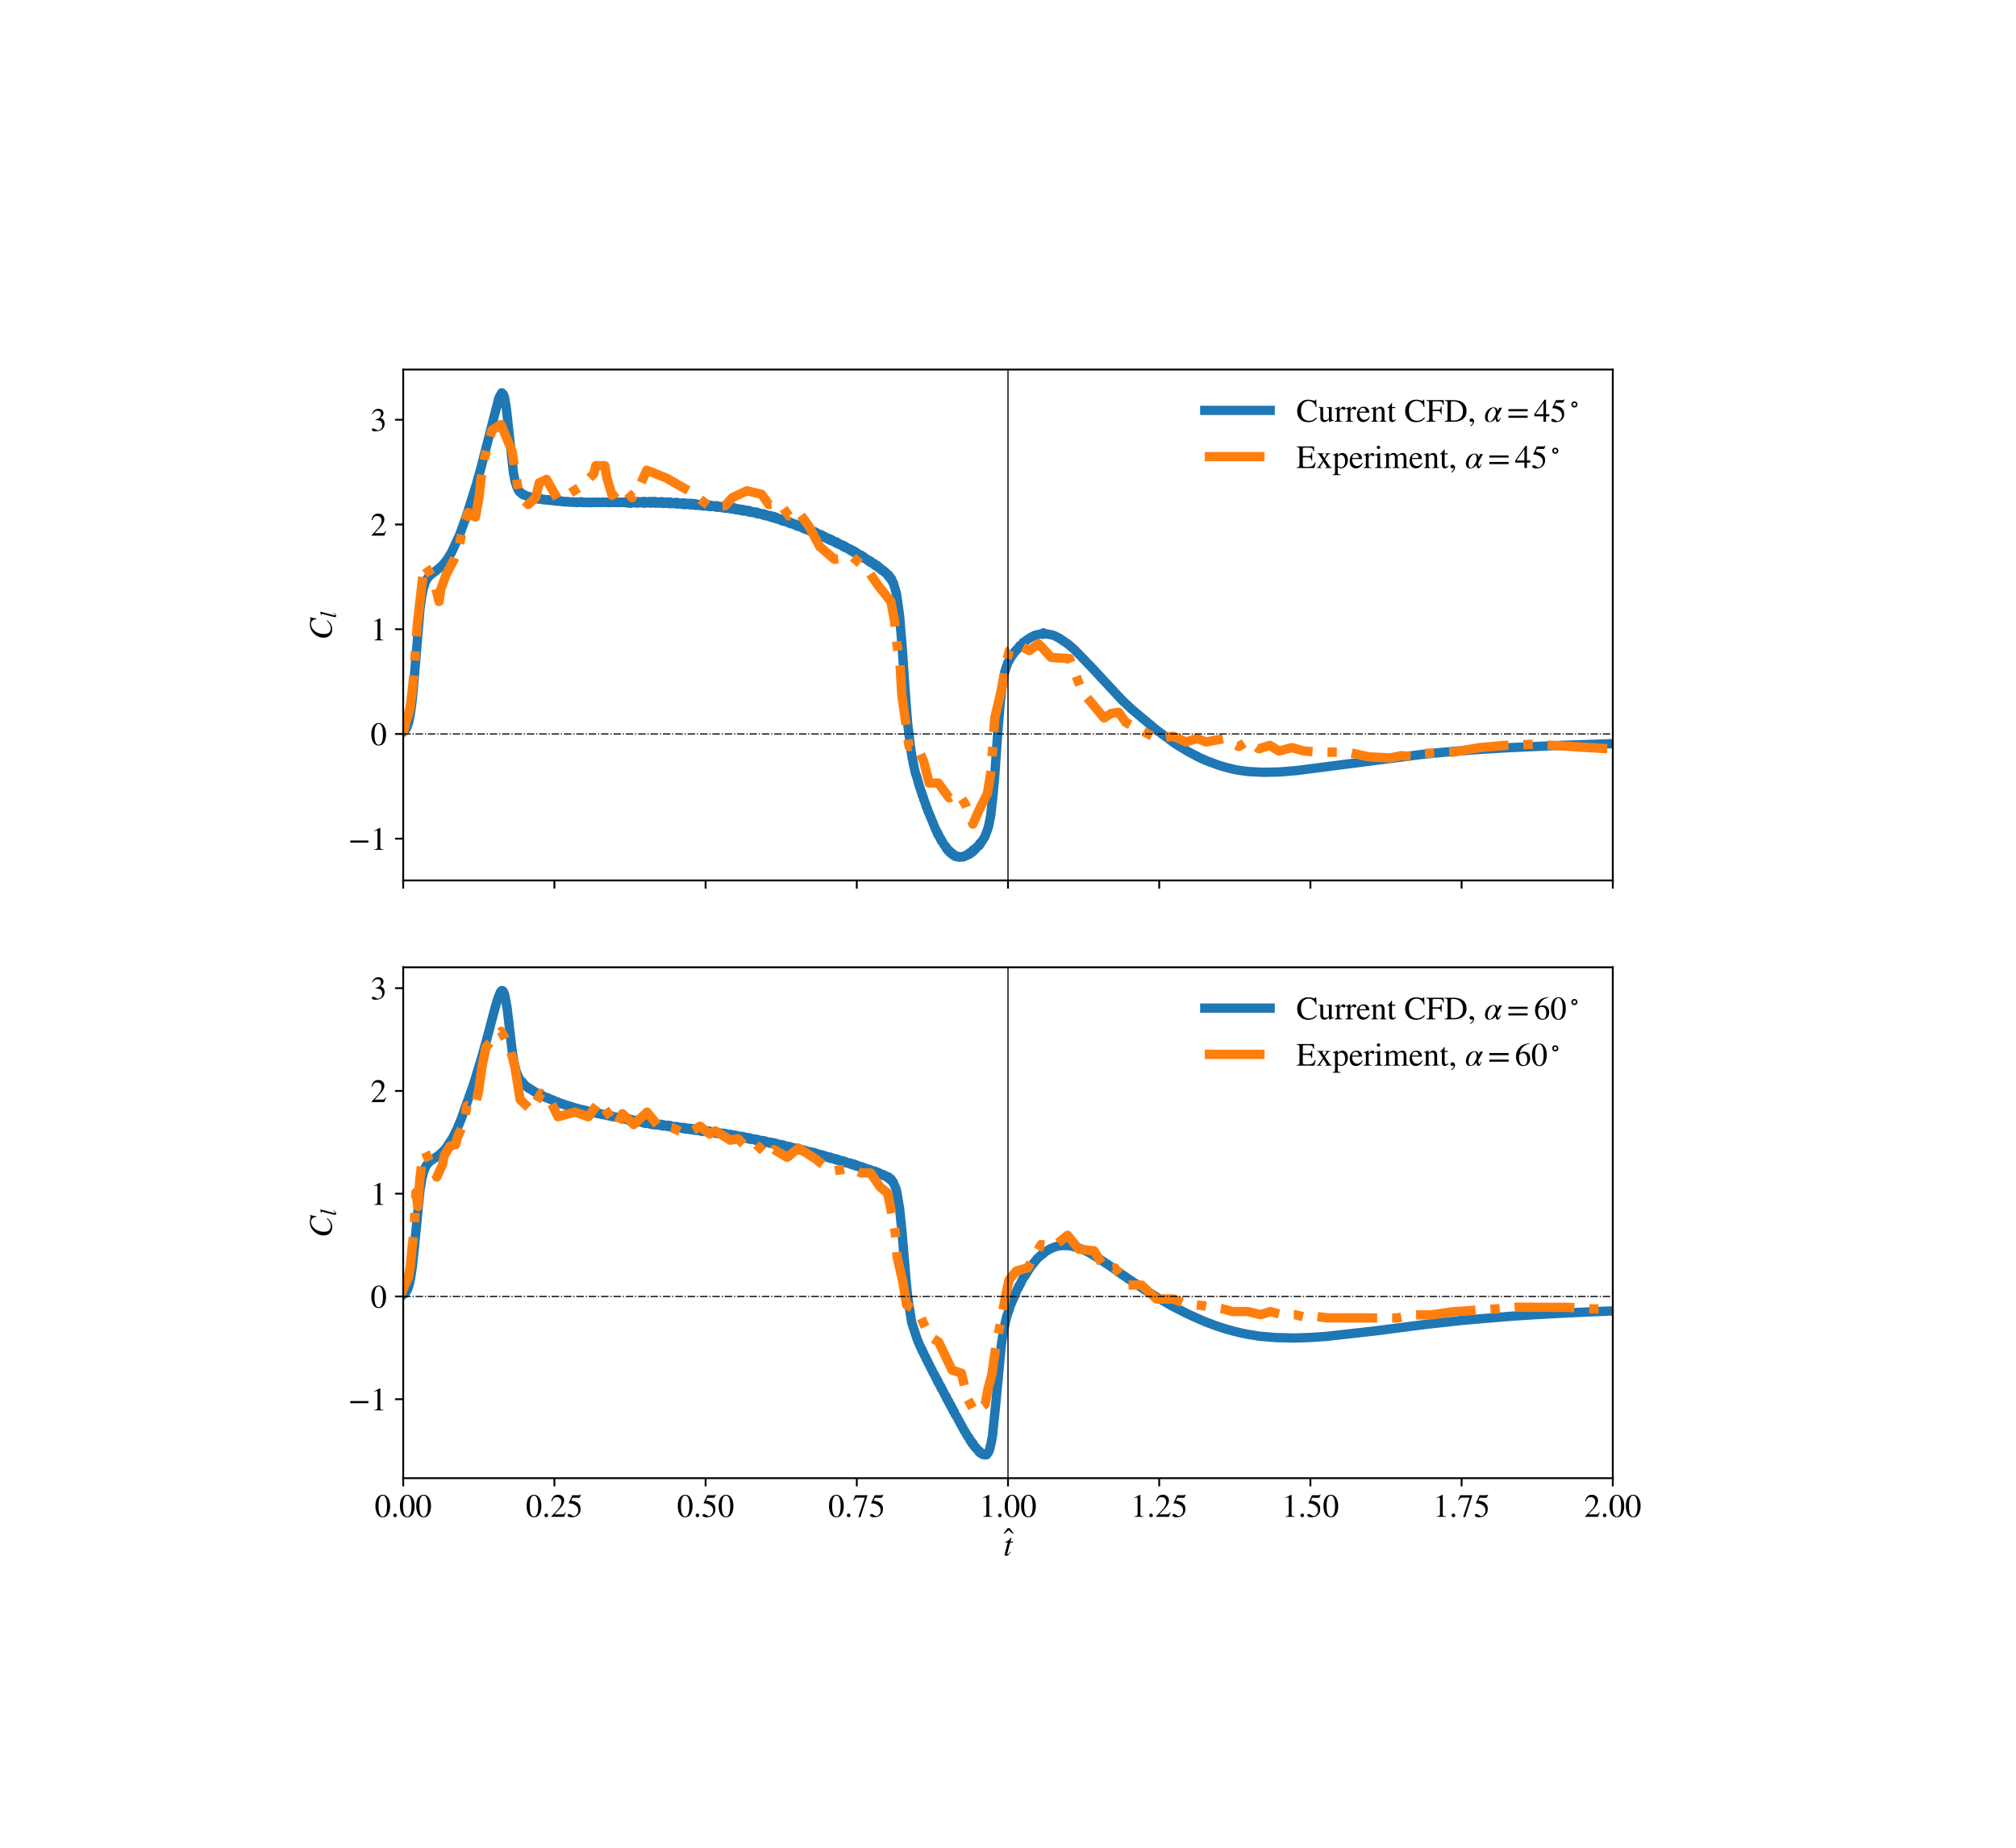 <?xml version="1.0" encoding="utf-8" standalone="no"?>
<!DOCTYPE svg PUBLIC "-//W3C//DTD SVG 1.1//EN"
  "http://www.w3.org/Graphics/SVG/1.1/DTD/svg11.dtd">
<!-- Created with matplotlib (https://matplotlib.org/) -->
<svg height="792pt" version="1.1" viewBox="0 0 864 792" width="864pt" xmlns="http://www.w3.org/2000/svg" xmlns:xlink="http://www.w3.org/1999/xlink">
 <defs>
  <style type="text/css">
*{stroke-linecap:butt;stroke-linejoin:round;}
  </style>
 </defs>
 <g id="figure_1">
  <g id="patch_1">
   <path d="M 0 792 
L 864 792 
L 864 0 
L 0 0 
z
" style="fill:#ffffff;"/>
  </g>
  <g id="axes_1">
   <g id="patch_2">
    <path d="M 172.8 377.386 
L 691.2 377.386 
L 691.2 158.4 
L 172.8 158.4 
z
" style="fill:#ffffff;"/>
   </g>
   <g id="matplotlib.axis_1">
    <g id="xtick_1">
     <g id="line2d_1">
      <defs>
       <path d="M 0 0 
L 0 3.5 
" id="mbc0a419d25" style="stroke:#000000;stroke-width:0.8;"/>
      </defs>
      <g>
       <use style="fill:#ffffff;stroke:#000000;stroke-width:0.8;" x="172.8" xlink:href="#mbc0a419d25" y="377.386"/>
      </g>
     </g>
    </g>
    <g id="xtick_2">
     <g id="line2d_2">
      <g>
       <use style="fill:#ffffff;stroke:#000000;stroke-width:0.8;" x="237.6" xlink:href="#mbc0a419d25" y="377.386"/>
      </g>
     </g>
    </g>
    <g id="xtick_3">
     <g id="line2d_3">
      <g>
       <use style="fill:#ffffff;stroke:#000000;stroke-width:0.8;" x="302.4" xlink:href="#mbc0a419d25" y="377.386"/>
      </g>
     </g>
    </g>
    <g id="xtick_4">
     <g id="line2d_4">
      <g>
       <use style="fill:#ffffff;stroke:#000000;stroke-width:0.8;" x="367.2" xlink:href="#mbc0a419d25" y="377.386"/>
      </g>
     </g>
    </g>
    <g id="xtick_5">
     <g id="line2d_5">
      <g>
       <use style="fill:#ffffff;stroke:#000000;stroke-width:0.8;" x="432" xlink:href="#mbc0a419d25" y="377.386"/>
      </g>
     </g>
    </g>
    <g id="xtick_6">
     <g id="line2d_6">
      <g>
       <use style="fill:#ffffff;stroke:#000000;stroke-width:0.8;" x="496.8" xlink:href="#mbc0a419d25" y="377.386"/>
      </g>
     </g>
    </g>
    <g id="xtick_7">
     <g id="line2d_7">
      <g>
       <use style="fill:#ffffff;stroke:#000000;stroke-width:0.8;" x="561.6" xlink:href="#mbc0a419d25" y="377.386"/>
      </g>
     </g>
    </g>
    <g id="xtick_8">
     <g id="line2d_8">
      <g>
       <use style="fill:#ffffff;stroke:#000000;stroke-width:0.8;" x="626.4" xlink:href="#mbc0a419d25" y="377.386"/>
      </g>
     </g>
    </g>
    <g id="xtick_9">
     <g id="line2d_9">
      <g>
       <use style="fill:#ffffff;stroke:#000000;stroke-width:0.8;" x="691.2" xlink:href="#mbc0a419d25" y="377.386"/>
      </g>
     </g>
    </g>
   </g>
   <g id="matplotlib.axis_2">
    <g id="ytick_1">
     <g id="line2d_10">
      <defs>
       <path d="M 0 0 
L -3.5 0 
" id="mba20f63784" style="stroke:#000000;stroke-width:0.8;"/>
      </defs>
      <g>
       <use style="fill:#ffffff;stroke:#000000;stroke-width:0.8;" x="172.8" xlink:href="#mba20f63784" y="359.491"/>
      </g>
     </g>
     <g id="text_1">
      <!-- −1 -->
      <defs>
       <path d="M 62.094 22 
L 6.406 22 
L 6.406 28.594 
L 62.094 28.594 
z
" id="STIXGeneral-Regular-8722"/>
       <path d="M 39.406 0 
L 11.797 0 
L 11.797 1.5 
Q 17.297 1.797 19.297 3.547 
Q 21.297 5.297 21.297 9.5 
L 21.297 54.406 
Q 21.297 59.297 18.297 59.297 
Q 16.906 59.297 13.797 58.094 
L 11.094 57.094 
L 11.094 58.5 
L 29 67.594 
L 29.906 67.297 
L 29.906 7.594 
Q 29.906 4.297 31.906 2.891 
Q 33.906 1.5 39.406 1.5 
z
" id="STIXGeneral-Regular-49"/>
      </defs>
      <g transform="translate(149.21 364.272)scale(0.14 -0.14)">
       <use xlink:href="#STIXGeneral-Regular-8722"/>
       <use x="68.5" xlink:href="#STIXGeneral-Regular-49"/>
      </g>
     </g>
    </g>
    <g id="ytick_2">
     <g id="line2d_11">
      <g>
       <use style="fill:#ffffff;stroke:#000000;stroke-width:0.8;" x="172.8" xlink:href="#mba20f63784" y="314.598"/>
      </g>
     </g>
     <g id="text_2">
      <!-- 0 -->
      <defs>
       <path d="M 47.594 33 
Q 47.594 26.297 46.297 20.344 
Q 45 14.406 42.453 9.406 
Q 39.906 4.406 35.406 1.5 
Q 30.906 -1.406 25 -1.406 
Q 18.906 -1.406 14.297 1.688 
Q 9.703 4.797 7.203 10 
Q 4.703 15.203 3.547 21.094 
Q 2.406 27 2.406 33.594 
Q 2.406 42.906 4.703 50.344 
Q 7 57.797 12.344 62.688 
Q 17.703 67.594 25.406 67.594 
Q 35.203 67.594 41.391 58 
Q 47.594 48.406 47.594 33 
z
M 38 32.5 
Q 38 48.297 34.641 56.641 
Q 31.297 65 24.797 65 
Q 18.594 65 15.297 56.594 
Q 12 48.203 12 32.906 
Q 12 17.5 15.297 9.344 
Q 18.594 1.203 25 1.203 
Q 31.297 1.203 34.641 9.344 
Q 38 17.5 38 32.5 
z
" id="STIXGeneral-Regular-48"/>
      </defs>
      <g transform="translate(158.8 319.379)scale(0.14 -0.14)">
       <use xlink:href="#STIXGeneral-Regular-48"/>
      </g>
     </g>
    </g>
    <g id="ytick_3">
     <g id="line2d_12">
      <g>
       <use style="fill:#ffffff;stroke:#000000;stroke-width:0.8;" x="172.8" xlink:href="#mba20f63784" y="269.705"/>
      </g>
     </g>
     <g id="text_3">
      <!-- 1 -->
      <g transform="translate(158.8 274.485)scale(0.14 -0.14)">
       <use xlink:href="#STIXGeneral-Regular-49"/>
      </g>
     </g>
    </g>
    <g id="ytick_4">
     <g id="line2d_13">
      <g>
       <use style="fill:#ffffff;stroke:#000000;stroke-width:0.8;" x="172.8" xlink:href="#mba20f63784" y="224.811"/>
      </g>
     </g>
     <g id="text_4">
      <!-- 2 -->
      <defs>
       <path d="M 47.406 13.703 
L 42 0 
L 2.906 0 
L 2.906 1.203 
L 20.703 20.094 
Q 27.703 27.406 30.703 33.5 
Q 33.703 39.594 33.703 46.094 
Q 33.703 52.797 30 56.5 
Q 26.297 60.203 19.797 60.203 
Q 14.406 60.203 11.25 57.391 
Q 8.094 54.594 5.094 47.203 
L 3 47.703 
Q 4.703 57 9.844 62.297 
Q 15 67.594 23.797 67.594 
Q 32.094 67.594 37.188 62.594 
Q 42.297 57.594 42.297 50 
Q 42.297 38.703 29.5 25.203 
L 13 7.594 
L 36.406 7.594 
Q 39.703 7.594 41.641 8.891 
Q 43.594 10.203 46 14.297 
z
" id="STIXGeneral-Regular-50"/>
      </defs>
      <g transform="translate(158.8 229.592)scale(0.14 -0.14)">
       <use xlink:href="#STIXGeneral-Regular-50"/>
      </g>
     </g>
    </g>
    <g id="ytick_5">
     <g id="line2d_14">
      <g>
       <use style="fill:#ffffff;stroke:#000000;stroke-width:0.8;" x="172.8" xlink:href="#mba20f63784" y="179.918"/>
      </g>
     </g>
     <g id="text_5">
      <!-- 3 -->
      <defs>
       <path d="M 6.094 51 
L 4.5 51.406 
Q 6.797 58.906 11.688 63.25 
Q 16.594 67.594 24.094 67.594 
Q 31.094 67.594 35.391 63.797 
Q 39.703 60 39.703 53.906 
Q 39.703 45.703 30.406 40.094 
Q 35.906 37.703 38.703 34.797 
Q 43.094 29.906 43.094 21.906 
Q 43.094 13.906 38.5 7.906 
Q 35.094 3.297 28.75 0.938 
Q 22.406 -1.406 15.297 -1.406 
Q 4.094 -1.406 4.094 4.297 
Q 4.094 5.906 5.297 6.906 
Q 6.5 7.906 8.203 7.906 
Q 10.703 7.906 14.297 5.297 
Q 18.703 2.203 22.906 2.203 
Q 28.406 2.203 32.156 6.641 
Q 35.906 11.094 35.906 17.5 
Q 35.906 29 25.5 32 
Q 22.406 33 15.297 33 
L 15.297 34.406 
Q 20.906 36.297 23.703 38 
Q 31.797 42.594 31.797 51.406 
Q 31.797 56.406 28.938 59 
Q 26.094 61.594 21 61.594 
Q 12 61.594 6.094 51 
z
" id="STIXGeneral-Regular-51"/>
      </defs>
      <g transform="translate(158.8 184.699)scale(0.14 -0.14)">
       <use xlink:href="#STIXGeneral-Regular-51"/>
      </g>
     </g>
    </g>
    <g id="text_6">
     <!-- $C_l$ -->
     <defs>
      <path d="M 68.906 66.406 
L 65.203 46.406 
L 63.406 46.703 
Q 61.594 63 48.5 63 
Q 37.594 63 28.594 53.297 
Q 23.297 47.703 20.547 39.703 
Q 17.797 31.703 17.797 23.203 
Q 17.797 2.703 35.297 2.703 
Q 41.5 2.703 46.641 5.297 
Q 51.797 7.906 58.203 14.594 
L 60 13.094 
Q 53.297 5.203 46.844 1.703 
Q 40.406 -1.797 32.703 -1.797 
Q 21 -1.797 13.797 5.141 
Q 6.594 12.094 6.594 24.297 
Q 6.594 34.594 11.688 43.938 
Q 16.797 53.297 25.297 59.297 
Q 35.5 66.594 47.203 66.594 
Q 54.094 66.594 58.906 64.906 
Q 60.906 64.203 63 64.203 
Q 65.703 64.203 66.797 66.406 
z
" id="STIXGeneral-Italic-67"/>
      <path d="M 27.906 67.797 
L 12.594 9.297 
Q 11.797 6.406 11.797 5 
Q 11.797 3.203 13.5 3.203 
Q 16.203 3.203 20.203 8.906 
L 22.703 12.406 
L 24.094 11.406 
Q 19.594 4.297 16.344 1.594 
Q 13.094 -1.094 9 -1.094 
Q 4.094 -1.094 4.094 4.5 
Q 4.094 6.203 4.5 7.5 
L 18.203 59.906 
Q 18.5 60.906 18.5 61.797 
Q 18.5 64 13.594 64 
L 11.797 64 
L 11.797 65.594 
Q 18.797 66.406 27.297 68.297 
z
" id="STIXGeneral-Italic-108"/>
     </defs>
     <g transform="translate(142.172 274.263)rotate(-90)scale(0.14 -0.14)">
      <use transform="translate(0 0.406)" xlink:href="#STIXGeneral-Italic-67"/>
      <use transform="translate(66.7 -12.822)scale(0.7)" xlink:href="#STIXGeneral-Italic-108"/>
     </g>
    </g>
   </g>
   <g id="line2d_15">
    <path clip-path="url(#p35c257d18c)" d="M 172.759 313.795 
L 173.505 313.15 
L 174.003 312.461 
L 174.5 311.46 
L 174.998 310.024 
L 175.496 307.999 
L 175.993 305.215 
L 176.74 299.288 
L 177.486 291.154 
L 179.975 261.161 
L 180.721 255.696 
L 181.468 252.075 
L 182.214 249.753 
L 182.961 248.253 
L 183.707 247.235 
L 184.702 246.266 
L 186.444 244.963 
L 188.933 242.923 
L 190.177 241.635 
L 191.67 239.731 
L 192.665 238.139 
L 193.412 236.946 
L 196.895 229.457 
L 199.881 221.259 
L 204.111 207.757 
L 205.107 204.152 
L 205.853 201.593 
L 213.816 170.572 
L 214.811 168.73 
L 215.06 168.354 
L 215.806 169.153 
L 216.304 170.657 
L 217.051 175.37 
L 217.797 182.211 
L 220.037 202.621 
L 220.783 206.445 
L 221.032 207.131 
L 221.53 208.779 
L 222.027 209.873 
L 222.276 210.197 
L 222.525 210.742 
L 222.774 210.706 
L 223.271 211.233 
L 223.52 211.596 
L 224.018 211.763 
L 224.267 212.113 
L 224.516 211.97 
L 224.764 212.257 
L 225.013 212.232 
L 226.009 212.776 
L 226.257 212.712 
L 226.506 212.939 
L 227.004 212.913 
L 227.253 213.143 
L 227.502 213.062 
L 227.75 213.256 
L 227.999 213.185 
L 228.248 213.409 
L 228.497 213.426 
L 228.746 213.278 
L 228.995 213.541 
L 229.243 213.5 
L 229.492 213.661 
L 229.99 213.586 
L 230.239 213.87 
L 230.488 213.637 
L 230.736 213.95 
L 230.985 213.756 
L 231.234 213.813 
L 231.483 213.638 
L 231.732 213.779 
L 231.981 214.051 
L 232.229 213.928 
L 232.478 214.164 
L 232.727 213.955 
L 232.976 214.227 
L 233.474 214.084 
L 233.722 214.311 
L 233.971 214.15 
L 234.22 214.332 
L 234.469 214.335 
L 234.718 214.173 
L 234.967 214.411 
L 235.215 214.23 
L 235.464 214.442 
L 235.713 214.297 
L 235.962 214.511 
L 236.46 214.392 
L 236.708 214.618 
L 236.957 214.441 
L 237.206 214.622 
L 237.953 214.719 
L 238.201 214.573 
L 238.45 214.814 
L 238.699 214.65 
L 238.948 214.863 
L 239.446 214.682 
L 239.694 214.795 
L 239.943 214.582 
L 240.192 214.9 
L 240.441 214.702 
L 240.69 214.989 
L 240.938 215.007 
L 241.187 214.85 
L 241.436 215.076 
L 241.685 214.931 
L 241.934 215.129 
L 242.431 214.988 
L 242.68 215.156 
L 242.929 214.961 
L 243.178 215.159 
L 243.427 214.996 
L 243.676 215.186 
L 244.173 215.081 
L 244.422 215.289 
L 244.671 215.053 
L 244.92 215.273 
L 245.169 215.129 
L 245.417 215.295 
L 245.915 215.176 
L 246.164 215.379 
L 246.413 215.168 
L 246.662 215.331 
L 247.159 215.17 
L 247.408 215.405 
L 247.657 215.184 
L 247.906 215.381 
L 248.155 215.158 
L 248.403 215.332 
L 248.901 215.066 
L 249.15 215.261 
L 249.399 215.102 
L 249.648 215.431 
L 249.896 215.226 
L 250.145 215.416 
L 250.394 215.448 
L 250.643 215.315 
L 250.892 215.424 
L 251.141 215.251 
L 251.389 215.454 
L 251.887 215.267 
L 252.136 215.425 
L 252.385 215.265 
L 252.634 215.439 
L 252.882 215.214 
L 253.131 215.501 
L 254.127 215.217 
L 254.375 215.402 
L 254.624 215.258 
L 254.873 215.393 
L 255.371 215.229 
L 255.62 215.427 
L 255.868 215.271 
L 256.117 215.414 
L 256.615 215.236 
L 256.864 215.442 
L 257.113 215.269 
L 257.361 215.408 
L 257.61 215.238 
L 257.859 215.355 
L 258.357 215.22 
L 258.606 215.387 
L 258.854 215.198 
L 259.103 215.358 
L 259.85 215.393 
L 260.099 215.236 
L 260.347 215.427 
L 260.596 215.247 
L 260.845 215.454 
L 261.343 215.232 
L 261.592 215.445 
L 261.84 215.229 
L 262.089 215.406 
L 262.338 215.219 
L 262.587 215.369 
L 263.085 215.24 
L 263.333 215.419 
L 263.582 215.239 
L 263.831 215.42 
L 264.329 215.249 
L 264.578 215.422 
L 264.826 215.28 
L 265.075 215.409 
L 265.324 215.251 
L 265.573 215.408 
L 266.071 215.244 
L 266.319 215.42 
L 266.568 215.236 
L 266.817 215.429 
L 267.066 215.251 
L 267.315 215.445 
L 267.564 215.339 
L 267.812 215.449 
L 268.061 215.098 
L 268.31 215.482 
L 268.559 215.072 
L 268.808 215.54 
L 269.057 214.902 
L 269.305 215.64 
L 269.554 215.018 
L 269.803 215.703 
L 270.052 214.999 
L 270.301 215.714 
L 270.55 215.073 
L 270.798 215.482 
L 271.047 215.119 
L 271.296 215.479 
L 271.545 215.088 
L 271.794 215.45 
L 272.042 215.091 
L 272.291 215.573 
L 272.54 214.949 
L 272.789 215.654 
L 273.038 214.94 
L 273.287 215.639 
L 273.535 215.047 
L 273.784 215.472 
L 274.033 215.104 
L 274.282 215.49 
L 274.531 215.101 
L 274.78 215.46 
L 275.028 215.118 
L 275.277 215.569 
L 275.526 214.931 
L 275.775 215.666 
L 276.024 214.98 
L 276.273 215.657 
L 276.521 214.962 
L 276.77 215.66 
L 277.019 215.018 
L 277.268 215.45 
L 277.517 215.089 
L 277.766 215.484 
L 278.014 215.099 
L 278.263 215.563 
L 278.512 214.94 
L 278.761 215.637 
L 279.01 214.953 
L 279.259 215.632 
L 279.507 214.927 
L 279.756 215.617 
L 280.005 215.045 
L 280.254 215.424 
L 280.503 215.378 
L 280.752 214.93 
L 281 215.699 
L 281.249 215.096 
L 281.498 215.572 
L 281.747 215.227 
L 281.996 215.588 
L 282.245 215.198 
L 282.493 215.567 
L 282.742 215.197 
L 282.991 215.662 
L 283.24 215.035 
L 283.489 215.711 
L 283.738 215.062 
L 283.986 215.793 
L 284.235 215.103 
L 284.484 215.787 
L 284.733 215.202 
L 284.982 215.645 
L 285.231 215.291 
L 285.479 215.666 
L 285.728 215.297 
L 285.977 215.777 
L 286.226 215.162 
L 286.475 215.861 
L 286.724 215.21 
L 286.972 215.895 
L 287.221 215.206 
L 287.47 215.897 
L 287.719 215.33 
L 287.968 215.764 
L 288.217 215.424 
L 288.465 215.811 
L 288.714 215.444 
L 288.963 215.815 
L 289.212 215.45 
L 289.461 215.937 
L 289.71 215.325 
L 289.958 215.99 
L 290.207 215.367 
L 290.456 216.083 
L 290.705 215.526 
L 290.954 215.959 
L 291.203 215.598 
L 291.451 215.979 
L 291.7 215.612 
L 291.949 215.983 
L 292.198 215.675 
L 292.447 216.213 
L 292.696 215.563 
L 292.944 216.261 
L 293.193 215.608 
L 293.442 216.27 
L 293.691 215.622 
L 293.94 216.305 
L 294.189 215.74 
L 294.437 216.169 
L 294.686 215.832 
L 294.935 216.22 
L 295.184 215.871 
L 295.433 216.32 
L 295.682 215.705 
L 295.93 216.416 
L 296.179 215.769 
L 296.428 216.451 
L 296.677 215.805 
L 296.926 216.476 
L 297.175 215.873 
L 297.423 216.332 
L 297.672 216.38 
L 297.921 215.913 
L 298.17 216.628 
L 298.419 216.064 
L 298.668 216.505 
L 298.916 216.193 
L 299.165 216.593 
L 299.414 216.241 
L 299.663 216.575 
L 299.912 216.239 
L 300.161 216.743 
L 300.409 216.131 
L 300.658 216.825 
L 300.907 216.196 
L 301.156 216.879 
L 301.405 216.232 
L 301.654 216.921 
L 301.902 216.375 
L 302.151 216.771 
L 302.4 216.44 
L 302.649 216.837 
L 302.898 216.501 
L 303.146 216.983 
L 303.395 216.398 
L 303.644 217.093 
L 303.893 216.457 
L 304.142 217.135 
L 304.391 216.521 
L 304.639 217.175 
L 304.888 216.633 
L 305.137 217.055 
L 305.386 216.745 
L 305.635 217.12 
L 305.884 216.797 
L 306.132 217.159 
L 306.381 216.837 
L 306.63 217.314 
L 306.879 216.742 
L 307.128 217.429 
L 307.377 216.807 
L 307.625 217.48 
L 307.874 216.949 
L 308.123 217.366 
L 308.372 217.054 
L 308.621 217.447 
L 308.87 217.104 
L 309.118 217.507 
L 309.367 217.178 
L 309.616 217.675 
L 309.865 217.072 
L 310.114 217.748 
L 310.363 217.121 
L 310.611 217.795 
L 310.86 217.217 
L 311.109 217.909 
L 311.358 217.405 
L 311.607 217.817 
L 311.856 217.503 
L 312.104 217.871 
L 312.353 217.543 
L 312.602 218.012 
L 312.851 217.438 
L 313.1 218.09 
L 313.349 217.513 
L 313.597 218.171 
L 313.846 217.551 
L 314.095 218.184 
L 314.344 217.979 
L 314.593 217.601 
L 314.842 218.348 
L 315.09 217.86 
L 315.339 218.532 
L 315.588 217.921 
L 315.837 218.541 
L 316.086 218.038 
L 316.335 218.545 
L 316.583 218.249 
L 316.832 218.635 
L 317.081 218.309 
L 317.33 218.784 
L 317.579 218.234 
L 317.828 218.939 
L 318.076 218.335 
L 318.325 218.992 
L 318.574 218.424 
L 318.823 219.086 
L 319.072 218.582 
L 319.321 219.006 
L 319.569 218.709 
L 319.818 219.118 
L 320.067 218.789 
L 320.316 219.296 
L 320.565 218.74 
L 320.814 219.419 
L 321.062 218.841 
L 321.311 219.545 
L 321.56 218.979 
L 321.809 219.645 
L 322.058 219.178 
L 322.307 219.598 
L 322.555 219.308 
L 322.804 219.697 
L 323.053 219.379 
L 323.302 219.776 
L 323.551 219.489 
L 323.8 219.984 
L 324.048 219.456 
L 324.297 220.145 
L 324.546 219.603 
L 324.795 220.271 
L 325.044 219.799 
L 325.293 220.238 
L 325.541 219.964 
L 325.79 220.381 
L 326.039 220.096 
L 326.288 220.509 
L 326.537 220.209 
L 326.786 220.715 
L 327.034 220.19 
L 327.283 220.877 
L 327.532 220.336 
L 327.781 221.019 
L 328.03 220.466 
L 328.279 221.137 
L 328.527 220.667 
L 328.776 221.107 
L 329.025 220.844 
L 329.274 221.268 
L 329.523 220.982 
L 329.772 221.476 
L 330.02 220.962 
L 330.269 221.649 
L 330.518 221.119 
L 330.767 221.794 
L 331.016 221.268 
L 331.265 221.925 
L 331.513 221.798 
L 331.762 221.407 
L 332.011 222.154 
L 332.26 221.62 
L 332.509 222.309 
L 332.758 221.756 
L 333.006 222.422 
L 333.255 222.04 
L 333.504 222.574 
L 333.753 222.319 
L 334.002 222.725 
L 334.25 222.442 
L 334.499 222.962 
L 334.748 222.508 
L 334.997 223.225 
L 335.246 222.712 
L 335.495 223.366 
L 335.743 222.827 
L 335.992 223.484 
L 336.241 223.059 
L 336.49 223.515 
L 336.739 223.275 
L 336.988 223.688 
L 337.236 223.442 
L 337.485 223.872 
L 337.734 223.622 
L 337.983 224.128 
L 338.232 223.646 
L 338.481 224.343 
L 338.729 223.855 
L 338.978 224.522 
L 339.227 224.105 
L 339.476 224.554 
L 339.725 224.323 
L 339.974 224.745 
L 340.222 224.498 
L 340.471 224.934 
L 340.72 224.707 
L 340.969 225.213 
L 341.218 224.746 
L 341.467 225.446 
L 341.715 224.959 
L 341.964 225.627 
L 342.213 225.211 
L 342.462 225.671 
L 342.711 225.452 
L 342.96 225.886 
L 343.208 225.629 
L 343.457 226.08 
L 343.706 225.84 
L 343.955 226.35 
L 344.204 225.883 
L 344.453 226.586 
L 344.701 226.112 
L 344.95 226.804 
L 345.199 226.323 
L 345.448 226.999 
L 345.697 226.593 
L 345.946 227.052 
L 346.194 226.864 
L 346.443 227.286 
L 346.692 227.052 
L 346.941 227.563 
L 347.19 227.13 
L 347.439 227.825 
L 347.687 227.351 
L 347.936 228.033 
L 348.185 227.554 
L 348.434 228.213 
L 348.683 228.155 
L 348.932 227.79 
L 349.18 228.572 
L 349.429 228.088 
L 349.678 228.771 
L 349.927 228.313 
L 350.176 229.022 
L 350.425 228.643 
L 350.673 229.093 
L 350.922 228.89 
L 351.171 229.315 
L 351.42 229.086 
L 351.669 229.586 
L 351.918 229.177 
L 352.166 229.935 
L 352.415 229.492 
L 352.664 230.164 
L 352.913 229.694 
L 353.162 230.349 
L 353.411 230.025 
L 353.659 230.489 
L 353.908 230.294 
L 354.157 230.736 
L 354.406 230.524 
L 354.655 230.968 
L 354.904 230.758 
L 355.152 231.286 
L 355.401 230.864 
L 355.65 231.525 
L 355.899 231.069 
L 356.148 231.737 
L 356.397 231.384 
L 356.645 231.821 
L 356.894 231.639 
L 357.143 232.095 
L 357.392 231.898 
L 357.641 232.326 
L 357.89 232.116 
L 358.138 232.645 
L 358.387 232.224 
L 358.636 232.926 
L 358.885 232.512 
L 359.134 233.184 
L 359.383 232.827 
L 359.631 233.296 
L 359.88 233.12 
L 360.129 233.564 
L 360.378 233.369 
L 360.627 233.805 
L 360.876 233.611 
L 361.124 234.143 
L 361.373 233.734 
L 361.622 234.443 
L 361.871 234.017 
L 362.12 234.69 
L 362.369 234.276 
L 362.617 234.94 
L 362.866 234.601 
L 363.115 235.066 
L 363.364 234.899 
L 363.613 235.342 
L 363.862 235.181 
L 364.11 235.72 
L 364.359 235.311 
L 364.608 236.013 
L 364.857 235.602 
L 365.106 236.287 
L 365.354 235.884 
L 365.603 236.544 
L 365.852 236.538 
L 366.101 236.206 
L 366.35 236.986 
L 366.599 236.573 
L 366.847 237.254 
L 367.096 236.851 
L 367.345 237.535 
L 367.594 237.236 
L 367.843 237.69 
L 368.092 237.545 
L 368.34 237.986 
L 368.589 237.821 
L 368.838 238.372 
L 369.087 237.983 
L 369.336 238.699 
L 369.585 238.311 
L 369.833 238.983 
L 370.082 238.596 
L 370.331 239.297 
L 370.58 239.023 
L 370.829 239.499 
L 371.078 239.342 
L 371.326 239.847 
L 371.575 239.698 
L 371.824 240.16 
L 372.073 240.004 
L 372.322 240.555 
L 372.571 240.187 
L 372.819 240.899 
L 373.068 240.523 
L 373.317 241.209 
L 373.566 240.944 
L 373.815 241.433 
L 374.064 241.3 
L 374.312 241.76 
L 374.561 241.93 
L 374.81 241.623 
L 375.059 242.412 
L 375.308 242.111 
L 375.557 242.551 
L 375.805 242.755 
L 376.054 242.45 
L 376.303 243.215 
L 376.801 243.107 
L 377.05 243.73 
L 377.298 243.686 
L 377.547 243.922 
L 377.796 243.997 
L 378.045 244.583 
L 378.294 244.232 
L 378.543 244.686 
L 378.791 244.89 
L 379.04 244.873 
L 379.289 245.451 
L 379.538 245.324 
L 379.787 245.833 
L 380.036 245.821 
L 380.284 246.084 
L 380.533 246.786 
L 380.782 246.378 
L 381.031 247.357 
L 381.28 247.224 
L 381.529 247.378 
L 381.777 248.339 
L 382.026 248.016 
L 382.524 249.524 
L 382.773 249.576 
L 384.266 254.715 
L 385.51 263.755 
L 386.505 275.553 
L 387.252 286.153 
L 388.247 300.711 
L 388.994 310.081 
L 390.487 322.167 
L 390.984 325.083 
L 391.731 328.772 
L 392.477 331.901 
L 392.726 332.391 
L 393.97 336.888 
L 394.468 338.235 
L 394.717 339.164 
L 394.966 339.531 
L 395.214 340.797 
L 395.463 341.092 
L 395.961 342.776 
L 396.707 344.695 
L 396.956 345.736 
L 397.454 346.651 
L 397.703 347.671 
L 398.2 348.69 
L 400.937 355.377 
L 401.186 355.814 
L 401.435 356.487 
L 401.684 356.572 
L 401.933 357.734 
L 402.182 357.628 
L 402.43 358.438 
L 402.679 358.754 
L 402.928 359.451 
L 403.177 359.422 
L 403.426 360.418 
L 403.675 360.384 
L 404.172 361.37 
L 404.421 361.899 
L 404.919 362.388 
L 405.168 362.982 
L 405.416 362.918 
L 405.665 363.852 
L 405.914 363.68 
L 406.412 364.723 
L 406.661 364.424 
L 407.158 365.493 
L 407.407 365.117 
L 407.905 366.122 
L 408.154 365.747 
L 408.651 366.653 
L 408.9 366.307 
L 409.398 367.08 
L 409.647 366.904 
L 410.144 367.001 
L 410.393 367.297 
L 410.891 367.101 
L 411.14 367.432 
L 411.388 367.246 
L 411.637 367.374 
L 412.384 367.125 
L 412.633 367.334 
L 412.881 367.06 
L 413.13 367.2 
L 413.628 366.768 
L 413.877 366.623 
L 414.126 366.792 
L 414.374 366.465 
L 414.623 366.538 
L 415.37 365.619 
L 415.619 366.082 
L 415.867 365.71 
L 416.116 365.633 
L 416.365 364.974 
L 416.614 365.382 
L 417.112 364.242 
L 417.36 364.709 
L 417.858 363.86 
L 418.107 363.945 
L 418.356 363.26 
L 418.605 363.335 
L 419.102 362.587 
L 419.351 362.445 
L 419.6 362.517 
L 419.849 361.563 
L 420.098 361.861 
L 420.346 361.098 
L 420.595 360.961 
L 422.088 358.631 
L 423.332 355.347 
L 423.83 353.477 
L 424.577 349.604 
L 425.572 340.856 
L 426.318 332.49 
L 427.562 314.604 
L 428.558 302.568 
L 429.304 295.361 
L 430.548 288.288 
L 431.046 286.631 
L 432.041 283.791 
L 432.539 283.155 
L 432.788 282.255 
L 433.286 281.847 
L 433.783 280.632 
L 434.032 280.737 
L 434.281 280.142 
L 434.53 279.943 
L 435.027 279.107 
L 435.276 279.103 
L 435.774 278.33 
L 436.023 278.051 
L 436.272 278.13 
L 436.52 277.477 
L 436.769 277.383 
L 437.018 276.812 
L 437.267 276.888 
L 438.262 275.842 
L 438.511 275.309 
L 438.76 275.49 
L 440.004 274.36 
L 440.999 273.659 
L 442.244 272.932 
L 443.488 272.348 
L 444.981 271.975 
L 445.727 271.789 
L 446.723 271.622 
L 446.971 271.903 
L 447.22 271.249 
L 447.469 271.656 
L 447.718 271.739 
L 447.967 271.628 
L 450.704 272.101 
L 451.948 272.508 
L 454.188 273.674 
L 457.671 276.031 
L 460.408 278.384 
L 467.624 285.845 
L 480.564 299.752 
L 481.559 300.75 
L 485.043 304.009 
L 495.494 312.759 
L 503.705 318.806 
L 509.179 322.16 
L 514.405 324.886 
L 516.644 325.88 
L 517.64 326.279 
L 522.119 327.942 
L 525.353 328.913 
L 529.335 329.883 
L 531.325 330.225 
L 535.058 330.71 
L 541.03 331.027 
L 548.246 330.903 
L 555.711 330.286 
L 575.12 327.783 
L 609.21 323.38 
L 613.689 322.922 
L 617.67 322.538 
L 623.891 321.994 
L 632.6 321.337 
L 638.074 320.984 
L 646.286 320.503 
L 668.93 319.481 
L 691.324 318.762 
L 691.324 318.762 
" style="fill:none;stroke:#1f77b4;stroke-linecap:square;stroke-width:4;"/>
   </g>
   <g id="line2d_16">
    <path clip-path="url(#p35c257d18c)" d="M 172.544 314.598 
L 173.325 312.151 
L 174.106 309.216 
L 174.887 306.769 
L 175.667 303.833 
L 176.448 297.962 
L 177.229 290.622 
L 178.791 268.114 
L 181.133 247.564 
L 181.914 242.182 
L 185.819 248.053 
L 188.161 257.839 
L 188.942 252.457 
L 191.285 246.096 
L 194.408 240.224 
L 196.751 234.353 
L 198.312 226.524 
L 200.655 219.674 
L 203.778 221.631 
L 205.34 212.824 
L 206.121 205.484 
L 207.682 196.187 
L 210.806 184.444 
L 214.71 181.998 
L 219.395 193.252 
L 222.519 212.334 
L 226.423 216.249 
L 229.546 213.313 
L 231.108 206.952 
L 234.231 205.484 
L 238.917 213.802 
L 243.602 211.845 
L 249.068 208.42 
L 254.534 203.038 
L 255.315 199.613 
L 259.219 199.613 
L 260 204.506 
L 262.342 212.334 
L 267.027 208.909 
L 270.932 213.313 
L 274.055 208.42 
L 277.178 201.57 
L 285.768 204.995 
L 295.138 210.377 
L 303.727 216.738 
L 310.755 216.738 
L 313.879 213.313 
L 320.125 210.377 
L 326.372 211.845 
L 329.496 216.249 
L 334.181 215.759 
L 338.085 221.142 
L 341.989 219.185 
L 346.674 225.545 
L 351.36 234.353 
L 357.606 239.735 
L 365.415 238.757 
L 371.662 244.139 
L 376.347 250.989 
L 381.813 257.839 
L 383.375 266.157 
L 384.155 274.475 
L 385.717 284.751 
L 386.498 297.962 
L 389.621 319.98 
L 392.745 319.491 
L 395.868 326.341 
L 398.211 335.638 
L 402.115 335.638 
L 406.8 341.999 
L 410.704 340.041 
L 413.828 344.934 
L 416.951 353.253 
L 419.294 347.87 
L 423.198 340.041 
L 424.76 330.256 
L 426.321 307.748 
L 429.445 294.537 
L 431.007 285.24 
L 432.568 278.879 
L 436.473 276.433 
L 441.158 278.879 
L 445.062 275.943 
L 450.528 281.815 
L 458.336 282.304 
L 463.802 296.494 
L 473.173 307.748 
L 476.296 305.791 
L 479.42 305.301 
L 482.543 309.705 
L 495.817 316.555 
L 502.845 315.577 
L 508.311 318.023 
L 512.996 316.555 
L 516.9 318.023 
L 524.709 316.555 
L 530.956 319.98 
L 534.86 317.534 
L 539.545 320.959 
L 544.23 319.491 
L 548.135 321.937 
L 553.601 320.47 
L 559.067 321.937 
L 566.094 322.427 
L 577.807 322.427 
L 586.396 324.384 
L 595.767 324.873 
L 600.452 323.895 
L 606.699 324.384 
L 610.603 322.916 
L 622.316 322.427 
L 634.029 320.47 
L 644.96 319.491 
L 657.454 319.002 
L 689.469 320.959 
L 703.524 320.959 
L 717.58 321.448 
L 730.854 320.47 
L 743.348 320.47 
L 759.746 319.98 
L 773.801 319.002 
L 805.035 319.002 
L 815.967 319.98 
L 829.242 319.491 
L 841.736 320.959 
L 856.572 319.98 
L 865 319.226 
L 865 319.226 
" style="fill:none;stroke:#ff7f0e;stroke-dasharray:25.6,6.4,4,6.4;stroke-dashoffset:0;stroke-width:4;"/>
   </g>
   <g id="line2d_17">
    <path clip-path="url(#p35c257d18c)" d="M 432 377.386 
L 432 158.4 
" style="fill:none;stroke:#000000;stroke-linecap:square;stroke-width:0.5;"/>
   </g>
   <g id="line2d_18">
    <path clip-path="url(#p35c257d18c)" d="M 172.8 314.598 
L 691.2 314.598 
" style="fill:none;stroke:#000000;stroke-dasharray:3.2,0.8,0.5,0.8;stroke-dashoffset:0;stroke-width:0.5;"/>
   </g>
   <g id="patch_3">
    <path d="M 172.8 377.386 
L 172.8 158.4 
" style="fill:none;stroke:#000000;stroke-linecap:square;stroke-linejoin:miter;stroke-width:0.8;"/>
   </g>
   <g id="patch_4">
    <path d="M 691.2 377.386 
L 691.2 158.4 
" style="fill:none;stroke:#000000;stroke-linecap:square;stroke-linejoin:miter;stroke-width:0.8;"/>
   </g>
   <g id="patch_5">
    <path d="M 172.8 377.386 
L 691.2 377.386 
" style="fill:none;stroke:#000000;stroke-linecap:square;stroke-linejoin:miter;stroke-width:0.8;"/>
   </g>
   <g id="patch_6">
    <path d="M 172.8 158.4 
L 691.2 158.4 
" style="fill:none;stroke:#000000;stroke-linecap:square;stroke-linejoin:miter;stroke-width:0.8;"/>
   </g>
   <g id="legend_1">
    <g id="line2d_19">
     <path d="M 516.34 175.9 
L 544.34 175.9 
" style="fill:none;stroke:#1f77b4;stroke-linecap:square;stroke-width:4;"/>
    </g>
    <g id="line2d_20"/>
    <g id="text_7">
     <!-- Current CFD, $\alpha = 45 ^\circ$ -->
     <defs>
      <path d="M 61.406 13.094 
L 63.297 11.297 
Q 54.406 -1.406 36 -1.406 
Q 21.5 -1.406 12.406 7.5 
Q 2.797 16.906 2.797 32.5 
Q 2.797 47.094 11.797 57.203 
Q 21.203 67.594 36.094 67.594 
Q 42.5 67.594 48 66.094 
Q 54.297 64.297 54.906 64.297 
Q 58.203 64.297 59.094 67.594 
L 61.094 67.594 
L 62 44.906 
L 59.703 44.906 
Q 58.094 52.094 54.5 56 
Q 47.406 63.594 38.406 63.594 
Q 27.297 63.594 20.844 55.438 
Q 14.406 47.297 14.406 34.094 
Q 14.406 18 21.594 10.203 
Q 28.297 3 39.406 3 
Q 46 3 50.797 5.297 
Q 55.594 7.594 61.406 13.094 
z
" id="STIXGeneral-Regular-67"/>
      <path d="M 48 5 
L 48 3.594 
Q 40.203 1.5 34.297 -0.906 
L 33.797 -0.594 
L 33.797 7.594 
L 33.594 7.594 
Q 27.297 -1 19.297 -1 
Q 13.594 -1 10.344 2.5 
Q 7.094 6 7.094 11.797 
L 7.094 36.906 
Q 7.094 40.594 5.797 42 
Q 4.5 43.406 0.906 43.594 
L 0.906 45 
L 15.5 45 
L 15.5 12.703 
Q 15.5 9.297 17.547 7.047 
Q 19.594 4.797 22.594 4.797 
Q 27.5 4.797 31 7.906 
Q 32.297 9.094 32.797 10.141 
Q 33.297 11.203 33.297 13.703 
L 33.297 36.797 
Q 33.297 40.703 31.891 41.844 
Q 30.5 43 25.906 43.297 
L 25.906 45 
L 41.703 45 
L 41.703 10.703 
Q 41.703 7.203 42.844 6.094 
Q 44 5 47.406 5 
z
" id="STIXGeneral-Regular-117"/>
      <path d="M 16 45.797 
L 16 36.594 
Q 19.797 42 22.344 44 
Q 24.906 46 28 46 
Q 30.594 46 32.047 44.594 
Q 33.5 43.203 33.5 40.703 
Q 33.5 38.594 32.453 37.391 
Q 31.406 36.203 29.594 36.203 
Q 27.703 36.203 25.594 38.203 
Q 24 39.703 23 39.703 
Q 20.906 39.703 18.453 36.797 
Q 16 33.906 16 31.5 
L 16 9 
Q 16 4.703 17.703 3.203 
Q 19.406 1.703 24.5 1.5 
L 24.5 0 
L 0.5 0 
L 0.5 1.5 
Q 5.297 2.406 6.438 3.5 
Q 7.594 4.594 7.594 8.406 
L 7.594 33.406 
Q 7.594 36.703 6.844 38.047 
Q 6.094 39.406 4.203 39.406 
Q 2.594 39.406 0.703 39 
L 0.703 40.594 
Q 7 42.594 15.5 46 
z
" id="STIXGeneral-Regular-114"/>
      <path d="M 40.797 16.406 
L 42.406 15.703 
Q 36.406 -1 21.5 -1 
Q 12.703 -1 7.594 5.141 
Q 2.5 11.297 2.5 21.703 
Q 2.5 32.406 8.203 39.203 
Q 13.906 46 23.203 46 
Q 32.203 46 37.094 39.094 
Q 40 35.094 40.5 27.703 
L 9.703 27.703 
Q 10.094 21.406 10.938 18.094 
Q 11.797 14.797 14.297 11.406 
Q 18.5 5.906 25.406 5.906 
Q 30.297 5.906 33.641 8.297 
Q 37 10.703 40.797 16.406 
z
M 9.906 30.906 
L 30.297 30.906 
Q 29.406 37.203 27.344 39.797 
Q 25.297 42.406 20.5 42.406 
Q 16.297 42.406 13.5 39.453 
Q 10.703 36.5 9.906 30.906 
z
" id="STIXGeneral-Regular-101"/>
      <path d="M 48.5 0 
L 27.703 0 
L 27.797 1.5 
Q 31.5 1.797 32.75 3.641 
Q 34 5.5 34 10.5 
L 34 30.406 
Q 34 40.5 26.703 40.5 
Q 24.203 40.5 22 39.297 
Q 19.797 38.094 16.406 34.797 
L 16.406 7.203 
Q 16.406 4.203 17.75 3 
Q 19.094 1.797 22.906 1.5 
L 22.906 0 
L 1.797 0 
L 1.797 1.5 
Q 5.594 1.797 6.797 3.344 
Q 8 4.906 8 9.406 
L 8 33.703 
Q 8 37.406 7.297 38.797 
Q 6.594 40.203 4.5 40.203 
Q 2.5 40.203 1.594 39.797 
L 1.594 41.5 
Q 8.594 43.5 15.297 46 
L 16.094 45.703 
L 16.094 37.906 
L 16.203 37.906 
Q 23.297 46 30.594 46 
Q 36.297 46 39.344 42 
Q 42.406 38 42.406 30.594 
L 42.406 8.5 
Q 42.406 4.5 43.594 3.203 
Q 44.797 1.906 48.5 1.5 
z
" id="STIXGeneral-Regular-110"/>
      <path d="M 26.594 7.703 
L 27.906 6.594 
Q 23.094 -1 15.797 -1 
Q 7 -1 7 11.703 
L 7 41.797 
L 1.703 41.797 
Q 1.297 42.094 1.297 42.5 
Q 1.297 43.297 3 44.406 
Q 6.797 46.594 12.703 55.094 
Q 12.906 55.406 13.656 56.344 
Q 14.406 57.297 14.703 57.906 
Q 15.406 57.906 15.406 56.594 
L 15.406 45 
L 25.5 45 
L 25.5 41.797 
L 15.406 41.797 
L 15.406 13.203 
Q 15.406 8.406 16.594 6.297 
Q 17.797 4.203 20.594 4.203 
Q 23.594 4.203 26.594 7.703 
z
" id="STIXGeneral-Regular-116"/>
      <path id="STIXGeneral-Regular-32"/>
      <path d="M 54.594 51.906 
L 52.094 51.906 
Q 51 58.703 48.344 60.547 
Q 45.703 62.406 36.703 62.406 
L 23.5 62.406 
Q 21.406 62.406 20.75 61.656 
Q 20.094 60.906 20.094 58.5 
L 20.094 36.797 
L 34.297 36.797 
Q 40.594 36.797 42.75 38.594 
Q 44.906 40.406 45.594 46.297 
L 47.906 46.297 
L 47.906 23 
L 45.594 23 
Q 45 29.094 42.891 30.891 
Q 40.797 32.703 34.297 32.703 
L 20.094 32.703 
L 20.094 11.203 
Q 20.094 5.5 21.75 3.844 
Q 23.406 2.203 29.203 1.906 
L 29.203 0 
L 1.094 0 
L 1.094 1.906 
Q 6.797 2.297 8.344 4.047 
Q 9.906 5.797 9.906 12.297 
L 9.906 55.094 
Q 9.906 60.594 8.406 62.25 
Q 6.906 63.906 1.203 64.297 
L 1.203 66.203 
L 54.094 66.203 
z
" id="STIXGeneral-Regular-70"/>
      <path d="M 1.594 66.203 
L 28.594 66.203 
Q 48.094 66.203 58.594 57.094 
Q 68.5 48.594 68.5 33.406 
Q 68.5 15.094 54.906 6.406 
Q 45 0 29.703 0 
L 1.594 0 
L 1.594 1.906 
Q 7.406 2.297 8.906 3.938 
Q 10.406 5.594 10.406 11.5 
L 10.406 55 
Q 10.406 60.797 8.906 62.344 
Q 7.406 63.906 1.594 64.297 
z
M 20.594 58.297 
L 20.594 8.406 
Q 20.594 5.703 21.547 4.703 
Q 22.5 3.703 25.406 3.703 
Q 33.203 3.703 38 4.797 
Q 42.797 5.906 47.203 8.906 
Q 57.594 15.906 57.594 32.797 
Q 57.594 47.297 48.094 55.594 
Q 43.797 59.406 38.688 60.953 
Q 33.594 62.5 25.906 62.5 
Q 23 62.5 21.797 61.594 
Q 20.594 60.703 20.594 58.297 
z
" id="STIXGeneral-Regular-68"/>
      <path d="M 8.297 -14.094 
L 7.297 -12.203 
Q 15.594 -6.594 15.594 -1.5 
Q 15.594 -0.203 14.203 -0.203 
Q 13.797 -0.203 12.844 -0.391 
Q 11.906 -0.594 11.297 -0.594 
Q 5.5 -0.594 5.5 4.5 
Q 5.5 7.094 7.141 8.641 
Q 8.797 10.203 11.5 10.203 
Q 14.906 10.203 17.203 7.75 
Q 19.5 5.297 19.5 1.5 
Q 19.5 -3.094 16.453 -7.391 
Q 13.406 -11.703 8.297 -14.094 
z
" id="STIXGeneral-Regular-44"/>
      <path d="M 54.906 42.797 
L 40.703 16.703 
L 40.703 14.906 
Q 40.703 11 41.594 8 
Q 42.5 5 44.094 5 
Q 46.406 5 49.203 12.406 
L 50.797 11.703 
Q 47.094 -0.906 40.703 -0.906 
Q 35.797 -0.906 35.5 9.594 
Q 26.703 -1.094 16.094 -1.094 
Q 9.203 -1.094 5.953 3.094 
Q 2.703 7.297 2.703 14.094 
Q 2.703 20.203 5.141 26.141 
Q 7.594 32.094 11.797 36.406 
Q 15.203 39.797 19.844 41.938 
Q 24.5 44.094 29.094 44.094 
Q 35.094 44.094 38.391 40.547 
Q 41.703 37 41.703 32.203 
L 46.297 42.797 
z
M 35.906 27.203 
Q 35.906 42 28.203 42 
Q 23 42 16.953 32.797 
Q 10.906 23.594 10.906 12.5 
Q 10.906 7.703 12.594 4.344 
Q 14.297 1 17.797 1 
Q 25.094 1 34.297 20.094 
Q 34.406 20.703 34.844 22.047 
Q 35.297 23.406 35.594 24.703 
Q 35.906 26 35.906 27.203 
z
" id="STIXGeneral-Italic-945"/>
      <path d="M 63.703 32 
L 4.797 32 
L 4.797 38.594 
L 63.703 38.594 
z
M 63.703 12 
L 4.797 12 
L 4.797 18.594 
L 63.703 18.594 
z
" id="STIXGeneral-Regular-61"/>
      <path d="M 47.297 16.703 
L 37 16.703 
L 37 0 
L 29.203 0 
L 29.203 16.703 
L 1.203 16.703 
L 1.203 23.094 
L 32.594 67.594 
L 37 67.594 
L 37 23.094 
L 47.297 23.094 
z
M 29.203 23.094 
L 29.203 57.406 
L 5.203 23.094 
z
" id="STIXGeneral-Regular-52"/>
      <path d="M 43.797 68.094 
L 40.203 59.594 
Q 39.594 58.297 37.5 58.297 
L 18.094 58.297 
L 14.094 49.797 
Q 25.094 47.703 30 45.25 
Q 34.906 42.797 39.094 37 
Q 42.594 32.203 42.594 24.297 
Q 42.594 17.094 40.25 12.188 
Q 37.906 7.297 32.797 3.5 
Q 26 -1.406 15.797 -1.406 
Q 10.094 -1.406 6.594 0.297 
Q 3.094 2 3.094 4.797 
Q 3.094 8.594 7.594 8.594 
Q 11.203 8.594 15 5.5 
Q 18.906 2.297 22.094 2.297 
Q 27.297 2.297 31.438 7.5 
Q 35.594 12.703 35.594 19.203 
Q 35.594 28.797 28.906 34.203 
Q 20.203 41.203 7.594 41.203 
Q 6.406 41.203 6.406 42 
L 6.5 42.5 
L 17.406 66.203 
L 38.094 66.203 
Q 39.797 66.203 40.75 66.703 
Q 41.703 67.203 42.906 68.797 
z
" id="STIXGeneral-Regular-53"/>
      <path d="M 23.203 38.703 
Q 31 30.797 31 25.188 
Q 31 19.594 27.047 15.641 
Q 23.094 11.703 17.5 11.703 
Q 11.797 11.703 7.891 15.641 
Q 4 19.594 4 25.406 
Q 4 31 7.953 34.844 
Q 11.906 38.703 17.703 38.703 
Q 23.203 38.703 31 30.797 
z
M 20.406 18.297 
Q 24.406 22.297 24.406 25.188 
Q 24.406 28.094 22.406 30.094 
Q 20.406 32.094 17.703 32.094 
Q 14.594 32.094 12.594 30.141 
Q 10.594 28.203 10.594 25.406 
Q 10.594 22.297 12.547 20.297 
Q 14.5 18.297 17.5 18.297 
Q 20.406 18.297 24.406 22.297 
z
" id="STIXGeneral-Regular-8728"/>
     </defs>
     <g transform="translate(555.54 180.8)scale(0.14 -0.14)">
      <use transform="translate(0 0.203)" xlink:href="#STIXGeneral-Regular-67"/>
      <use transform="translate(66.7 0.203)" xlink:href="#STIXGeneral-Regular-117"/>
      <use transform="translate(116.7 0.203)" xlink:href="#STIXGeneral-Regular-114"/>
      <use transform="translate(150 0.203)" xlink:href="#STIXGeneral-Regular-114"/>
      <use transform="translate(183.3 0.203)" xlink:href="#STIXGeneral-Regular-101"/>
      <use transform="translate(227.7 0.203)" xlink:href="#STIXGeneral-Regular-110"/>
      <use transform="translate(277.7 0.203)" xlink:href="#STIXGeneral-Regular-116"/>
      <use transform="translate(305.5 0.203)" xlink:href="#STIXGeneral-Regular-32"/>
      <use transform="translate(330.5 0.203)" xlink:href="#STIXGeneral-Regular-67"/>
      <use transform="translate(397.2 0.203)" xlink:href="#STIXGeneral-Regular-70"/>
      <use transform="translate(452.8 0.203)" xlink:href="#STIXGeneral-Regular-68"/>
      <use transform="translate(525 0.203)" xlink:href="#STIXGeneral-Regular-44"/>
      <use transform="translate(550 0.203)" xlink:href="#STIXGeneral-Regular-32"/>
      <use transform="translate(575 0.203)" xlink:href="#STIXGeneral-Italic-945"/>
      <use transform="translate(644.64 0.203)" xlink:href="#STIXGeneral-Regular-61"/>
      <use transform="translate(727.58 0.203)" xlink:href="#STIXGeneral-Regular-52"/>
      <use transform="translate(777.58 0.203)" xlink:href="#STIXGeneral-Regular-53"/>
      <use transform="translate(839.231 35.478)scale(0.7)" xlink:href="#STIXGeneral-Regular-8728"/>
     </g>
    </g>
    <g id="line2d_21">
     <path d="M 516.34 195.738 
L 544.34 195.738 
" style="fill:none;stroke:#ff7f0e;stroke-dasharray:25.6,6.4,4,6.4;stroke-dashoffset:0;stroke-width:4;"/>
    </g>
    <g id="line2d_22"/>
    <g id="text_8">
     <!-- Experiment, $\alpha = 45 ^\circ$ -->
     <defs>
      <path d="M 59.703 16.906 
L 55.094 0 
L 1.203 0 
L 1.203 1.906 
Q 6.906 2.297 8.406 3.938 
Q 9.906 5.594 9.906 11.406 
L 9.906 55 
Q 9.906 60.594 8.344 62.297 
Q 6.797 64 1.203 64.297 
L 1.203 66.203 
L 54.203 66.203 
L 54.594 51.906 
L 52.094 51.906 
Q 51 58.594 48.203 60.5 
Q 45.406 62.406 36.703 62.406 
L 23.594 62.406 
Q 21.406 62.406 20.75 61.75 
Q 20.094 61.094 20.094 58.797 
L 20.094 36.797 
L 35.203 36.797 
Q 41.5 36.797 43.547 38.594 
Q 45.594 40.406 46.5 46.406 
L 48.797 46.406 
L 48.797 23 
L 46.5 23 
Q 45.594 29.297 43.594 31 
Q 41.594 32.703 35.203 32.703 
L 20.094 32.703 
L 20.094 8.406 
Q 20.094 5.406 22.188 4.547 
Q 24.297 3.703 30.203 3.703 
L 33.797 3.703 
Q 44.5 3.703 49 6.297 
Q 53.5 8.906 56.906 16.906 
z
" id="STIXGeneral-Regular-69"/>
      <path d="M 47.906 0 
L 27.797 0 
L 27.797 1.5 
Q 30.297 1.703 31.047 2.141 
Q 31.797 2.594 31.797 3.906 
Q 31.797 4.797 31.203 5.703 
L 22.094 19.703 
L 14.203 7.406 
Q 12.203 4.297 12.203 3.297 
Q 12.203 1.5 16.203 1.5 
L 16.203 0 
L 1.703 0 
L 1.703 1.5 
Q 4.203 1.703 5.547 2.641 
Q 6.906 3.594 9 6.594 
L 20.406 23.094 
L 11 37.5 
Q 8.703 41 7.094 42.25 
Q 5.5 43.5 3.297 43.5 
L 2.406 43.5 
L 2.406 45 
L 23.094 45 
L 23.094 43.5 
Q 18.797 43.406 18.797 41.297 
Q 18.797 39.203 23.406 32.406 
Q 24.703 30.594 24.797 30.406 
Q 25.297 31.094 27.797 34.797 
Q 28.297 35.703 29 36.703 
Q 29.703 37.703 30.047 38.297 
Q 30.406 38.906 30.797 39.5 
Q 31.203 40.094 31.344 40.547 
Q 31.5 41 31.5 41.297 
Q 31.5 43.203 27.5 43.5 
L 27.5 45 
L 43.297 45 
L 43.297 43.5 
Q 38.203 43.297 35.203 39.094 
L 26.906 27.094 
L 39.703 7.5 
Q 43.594 1.5 47.906 1.5 
z
" id="STIXGeneral-Regular-120"/>
      <path d="M 15.906 45.797 
L 15.906 38.094 
Q 22.203 46 30.297 46 
Q 37.594 46 42.297 40 
Q 47 34 47 24.703 
Q 47 13.797 40.953 6.391 
Q 34.906 -1 26 -1 
Q 22.906 -1 20.75 -0.094 
Q 18.594 0.797 15.906 3.297 
L 15.906 -12.406 
Q 15.906 -17.094 17.5 -18.438 
Q 19.094 -19.797 24.703 -19.906 
L 24.703 -21.703 
L 0.5 -21.703 
L 0.5 -20 
Q 4.906 -19.594 6.203 -18.297 
Q 7.5 -17 7.5 -13.094 
L 7.5 33.703 
Q 7.5 37.203 6.703 38.297 
Q 5.906 39.406 3.406 39.406 
Q 1.797 39.406 0.906 39.297 
L 0.906 40.906 
Q 7.906 43 15.297 46 
z
M 15.906 33.406 
L 15.906 8.797 
Q 15.906 6.594 19.344 4.391 
Q 22.797 2.203 26.297 2.203 
Q 31.703 2.203 35.047 7.297 
Q 38.406 12.406 38.406 20.703 
Q 38.406 29.5 35.047 34.75 
Q 31.703 40 26.094 40 
Q 22.594 40 19.25 37.797 
Q 15.906 35.594 15.906 33.406 
z
" id="STIXGeneral-Regular-112"/>
      <path d="M 18 63.203 
Q 18 61 16.5 59.547 
Q 15 58.094 12.797 58.094 
Q 10.703 58.094 9.25 59.547 
Q 7.797 61 7.797 63.203 
Q 7.797 65.297 9.297 66.797 
Q 10.797 68.297 12.906 68.297 
Q 15.094 68.297 16.547 66.797 
Q 18 65.297 18 63.203 
z
M 25.297 0 
L 1.594 0 
L 1.594 1.5 
Q 6.797 1.797 8.141 3.297 
Q 9.5 4.797 9.5 10.406 
L 9.5 33.094 
Q 9.5 36.594 8.797 38 
Q 8.094 39.406 6.203 39.406 
Q 3.797 39.406 2 38.906 
L 2 40.5 
L 17.5 46 
L 17.906 45.594 
L 17.906 10.5 
Q 17.906 4.906 19.156 3.406 
Q 20.406 1.906 25.297 1.5 
z
" id="STIXGeneral-Regular-105"/>
      <path d="M 77.5 0 
L 55.703 0 
L 55.703 1.5 
Q 59.906 1.906 61.047 3.25 
Q 62.203 4.594 62.203 9 
L 62.203 29.594 
Q 62.203 35.594 60.453 38.188 
Q 58.703 40.797 54.5 40.797 
Q 51 40.797 48.547 39.391 
Q 46.094 38 43.797 34.703 
L 43.797 9.5 
Q 43.797 4.703 45.25 3.141 
Q 46.703 1.594 51 1.5 
L 51 0 
L 28.594 0 
L 28.594 1.5 
Q 33 1.797 34.203 2.938 
Q 35.406 4.094 35.406 8.594 
L 35.406 29.703 
Q 35.406 40.797 28.906 40.797 
Q 26.094 40.797 22.938 39.547 
Q 19.797 38.297 18.297 36.5 
Q 17 35 17 34.797 
L 17 7 
Q 17 3.797 18.391 2.75 
Q 19.797 1.703 23.797 1.5 
L 23.797 0 
L 1.594 0 
L 1.594 1.5 
Q 5.797 1.594 7.188 3.047 
Q 8.594 4.5 8.594 8.797 
L 8.594 33.594 
Q 8.594 37.297 7.797 38.75 
Q 7 40.203 5.094 40.203 
Q 3.594 40.203 1.906 39.797 
L 1.906 41.5 
Q 8.703 43.406 15.797 46 
L 16.594 45.703 
L 16.594 38.297 
L 16.797 38.297 
Q 21.297 43 24.75 44.5 
Q 28.203 46 32.094 46 
Q 40 46 42.703 37.594 
Q 50.5 46 59 46 
Q 70.594 46 70.594 28 
L 70.594 7.703 
Q 70.594 4.406 71.594 3.156 
Q 72.594 1.906 74.906 1.703 
L 77.5 1.5 
z
" id="STIXGeneral-Regular-109"/>
     </defs>
     <g transform="translate(555.54 200.638)scale(0.14 -0.14)">
      <use transform="translate(0 0.203)" xlink:href="#STIXGeneral-Regular-69"/>
      <use transform="translate(61.1 0.203)" xlink:href="#STIXGeneral-Regular-120"/>
      <use transform="translate(111.1 0.203)" xlink:href="#STIXGeneral-Regular-112"/>
      <use transform="translate(161.1 0.203)" xlink:href="#STIXGeneral-Regular-101"/>
      <use transform="translate(205.5 0.203)" xlink:href="#STIXGeneral-Regular-114"/>
      <use transform="translate(238.8 0.203)" xlink:href="#STIXGeneral-Regular-105"/>
      <use transform="translate(266.6 0.203)" xlink:href="#STIXGeneral-Regular-109"/>
      <use transform="translate(344.4 0.203)" xlink:href="#STIXGeneral-Regular-101"/>
      <use transform="translate(388.8 0.203)" xlink:href="#STIXGeneral-Regular-110"/>
      <use transform="translate(438.8 0.203)" xlink:href="#STIXGeneral-Regular-116"/>
      <use transform="translate(466.6 0.203)" xlink:href="#STIXGeneral-Regular-44"/>
      <use transform="translate(491.6 0.203)" xlink:href="#STIXGeneral-Regular-32"/>
      <use transform="translate(516.6 0.203)" xlink:href="#STIXGeneral-Italic-945"/>
      <use transform="translate(586.24 0.203)" xlink:href="#STIXGeneral-Regular-61"/>
      <use transform="translate(669.18 0.203)" xlink:href="#STIXGeneral-Regular-52"/>
      <use transform="translate(719.18 0.203)" xlink:href="#STIXGeneral-Regular-53"/>
      <use transform="translate(780.831 35.478)scale(0.7)" xlink:href="#STIXGeneral-Regular-8728"/>
     </g>
    </g>
   </g>
  </g>
  <g id="axes_2">
   <g id="patch_7">
    <path d="M 172.8 633.6 
L 691.2 633.6 
L 691.2 414.614 
L 172.8 414.614 
z
" style="fill:#ffffff;"/>
   </g>
   <g id="matplotlib.axis_3">
    <g id="xtick_10">
     <g id="line2d_23">
      <g>
       <use style="fill:#ffffff;stroke:#000000;stroke-width:0.8;" x="172.8" xlink:href="#mbc0a419d25" y="633.6"/>
      </g>
     </g>
     <g id="text_9">
      <!-- 0.00 -->
      <defs>
       <path d="M 18.094 4.297 
Q 18.094 2.094 16.438 0.5 
Q 14.797 -1.094 12.5 -1.094 
Q 10.203 -1.094 8.594 0.5 
Q 7 2.094 7 4.391 
Q 7 6.703 8.641 8.344 
Q 10.297 10 12.594 10 
Q 14.797 10 16.438 8.297 
Q 18.094 6.594 18.094 4.297 
z
" id="STIXGeneral-Regular-46"/>
      </defs>
      <g transform="translate(160.55 650.162)scale(0.14 -0.14)">
       <use xlink:href="#STIXGeneral-Regular-48"/>
       <use x="50" xlink:href="#STIXGeneral-Regular-46"/>
       <use x="75" xlink:href="#STIXGeneral-Regular-48"/>
       <use x="125" xlink:href="#STIXGeneral-Regular-48"/>
      </g>
     </g>
    </g>
    <g id="xtick_11">
     <g id="line2d_24">
      <g>
       <use style="fill:#ffffff;stroke:#000000;stroke-width:0.8;" x="237.6" xlink:href="#mbc0a419d25" y="633.6"/>
      </g>
     </g>
     <g id="text_10">
      <!-- 0.25 -->
      <g transform="translate(225.35 650.162)scale(0.14 -0.14)">
       <use xlink:href="#STIXGeneral-Regular-48"/>
       <use x="50" xlink:href="#STIXGeneral-Regular-46"/>
       <use x="75" xlink:href="#STIXGeneral-Regular-50"/>
       <use x="125" xlink:href="#STIXGeneral-Regular-53"/>
      </g>
     </g>
    </g>
    <g id="xtick_12">
     <g id="line2d_25">
      <g>
       <use style="fill:#ffffff;stroke:#000000;stroke-width:0.8;" x="302.4" xlink:href="#mbc0a419d25" y="633.6"/>
      </g>
     </g>
     <g id="text_11">
      <!-- 0.50 -->
      <g transform="translate(290.15 650.162)scale(0.14 -0.14)">
       <use xlink:href="#STIXGeneral-Regular-48"/>
       <use x="50" xlink:href="#STIXGeneral-Regular-46"/>
       <use x="75" xlink:href="#STIXGeneral-Regular-53"/>
       <use x="125" xlink:href="#STIXGeneral-Regular-48"/>
      </g>
     </g>
    </g>
    <g id="xtick_13">
     <g id="line2d_26">
      <g>
       <use style="fill:#ffffff;stroke:#000000;stroke-width:0.8;" x="367.2" xlink:href="#mbc0a419d25" y="633.6"/>
      </g>
     </g>
     <g id="text_12">
      <!-- 0.75 -->
      <defs>
       <path d="M 44.906 64.594 
L 23.703 -0.797 
L 17.203 -0.797 
L 37 58.797 
L 15.5 58.797 
Q 11.203 58.797 9.094 57.297 
Q 7 55.797 3.797 50.594 
L 2 51.5 
L 8 66.203 
L 44.906 66.203 
z
" id="STIXGeneral-Regular-55"/>
      </defs>
      <g transform="translate(354.95 650.162)scale(0.14 -0.14)">
       <use xlink:href="#STIXGeneral-Regular-48"/>
       <use x="50" xlink:href="#STIXGeneral-Regular-46"/>
       <use x="75" xlink:href="#STIXGeneral-Regular-55"/>
       <use x="125" xlink:href="#STIXGeneral-Regular-53"/>
      </g>
     </g>
    </g>
    <g id="xtick_14">
     <g id="line2d_27">
      <g>
       <use style="fill:#ffffff;stroke:#000000;stroke-width:0.8;" x="432" xlink:href="#mbc0a419d25" y="633.6"/>
      </g>
     </g>
     <g id="text_13">
      <!-- 1.00 -->
      <g transform="translate(419.75 650.162)scale(0.14 -0.14)">
       <use xlink:href="#STIXGeneral-Regular-49"/>
       <use x="50" xlink:href="#STIXGeneral-Regular-46"/>
       <use x="75" xlink:href="#STIXGeneral-Regular-48"/>
       <use x="125" xlink:href="#STIXGeneral-Regular-48"/>
      </g>
     </g>
    </g>
    <g id="xtick_15">
     <g id="line2d_28">
      <g>
       <use style="fill:#ffffff;stroke:#000000;stroke-width:0.8;" x="496.8" xlink:href="#mbc0a419d25" y="633.6"/>
      </g>
     </g>
     <g id="text_14">
      <!-- 1.25 -->
      <g transform="translate(484.55 650.162)scale(0.14 -0.14)">
       <use xlink:href="#STIXGeneral-Regular-49"/>
       <use x="50" xlink:href="#STIXGeneral-Regular-46"/>
       <use x="75" xlink:href="#STIXGeneral-Regular-50"/>
       <use x="125" xlink:href="#STIXGeneral-Regular-53"/>
      </g>
     </g>
    </g>
    <g id="xtick_16">
     <g id="line2d_29">
      <g>
       <use style="fill:#ffffff;stroke:#000000;stroke-width:0.8;" x="561.6" xlink:href="#mbc0a419d25" y="633.6"/>
      </g>
     </g>
     <g id="text_15">
      <!-- 1.50 -->
      <g transform="translate(549.35 650.162)scale(0.14 -0.14)">
       <use xlink:href="#STIXGeneral-Regular-49"/>
       <use x="50" xlink:href="#STIXGeneral-Regular-46"/>
       <use x="75" xlink:href="#STIXGeneral-Regular-53"/>
       <use x="125" xlink:href="#STIXGeneral-Regular-48"/>
      </g>
     </g>
    </g>
    <g id="xtick_17">
     <g id="line2d_30">
      <g>
       <use style="fill:#ffffff;stroke:#000000;stroke-width:0.8;" x="626.4" xlink:href="#mbc0a419d25" y="633.6"/>
      </g>
     </g>
     <g id="text_16">
      <!-- 1.75 -->
      <g transform="translate(614.15 650.162)scale(0.14 -0.14)">
       <use xlink:href="#STIXGeneral-Regular-49"/>
       <use x="50" xlink:href="#STIXGeneral-Regular-46"/>
       <use x="75" xlink:href="#STIXGeneral-Regular-55"/>
       <use x="125" xlink:href="#STIXGeneral-Regular-53"/>
      </g>
     </g>
    </g>
    <g id="xtick_18">
     <g id="line2d_31">
      <g>
       <use style="fill:#ffffff;stroke:#000000;stroke-width:0.8;" x="691.2" xlink:href="#mbc0a419d25" y="633.6"/>
      </g>
     </g>
     <g id="text_17">
      <!-- 2.00 -->
      <g transform="translate(678.95 650.162)scale(0.14 -0.14)">
       <use xlink:href="#STIXGeneral-Regular-50"/>
       <use x="50" xlink:href="#STIXGeneral-Regular-46"/>
       <use x="75" xlink:href="#STIXGeneral-Regular-48"/>
       <use x="125" xlink:href="#STIXGeneral-Regular-48"/>
      </g>
     </g>
    </g>
    <g id="text_18">
     <!-- $\^t$ -->
     <defs>
      <path d="M -7.5 50.703 
L -10.906 50.703 
L -23.094 61 
L -35.203 50.703 
L -38.594 50.703 
L -26.203 67.406 
L -20 67.406 
z
" id="STIXGeneral-Regular-770"/>
      <path d="M 29.594 42.797 
L 29.094 39.594 
L 20.703 39.594 
L 12 6.797 
Q 11.797 6 11.797 5.406 
Q 11.797 3.797 13.297 3.797 
Q 14.5 3.797 16.094 5.344 
Q 17.703 6.906 21.406 11.703 
L 22.703 11 
Q 18.094 4 15.141 1.453 
Q 12.203 -1.094 8.406 -1.094 
Q 3.797 -1.094 3.797 2.594 
Q 3.797 3.594 5.406 10 
L 13.203 39.594 
L 5.703 39.594 
L 5.594 40.203 
Q 5.594 42 8.906 42.703 
Q 11.406 43.297 15.5 46.547 
Q 19.594 49.797 22.203 53.703 
Q 22.797 54.594 23.594 54.594 
Q 24.5 54.594 24.5 53.797 
Q 24.5 53.297 24.406 53.094 
L 21.594 42.797 
z
" id="STIXGeneral-Italic-116"/>
     </defs>
     <g transform="translate(430.04 666.762)scale(0.14 -0.14)">
      <use transform="translate(39.043 16.594)" xlink:href="#STIXGeneral-Regular-770"/>
      <use transform="translate(0 0.203)" xlink:href="#STIXGeneral-Italic-116"/>
     </g>
    </g>
   </g>
   <g id="matplotlib.axis_4">
    <g id="ytick_6">
     <g id="line2d_32">
      <g>
       <use style="fill:#ffffff;stroke:#000000;stroke-width:0.8;" x="172.8" xlink:href="#mba20f63784" y="599.752"/>
      </g>
     </g>
     <g id="text_19">
      <!-- −1 -->
      <g transform="translate(149.21 604.533)scale(0.14 -0.14)">
       <use xlink:href="#STIXGeneral-Regular-8722"/>
       <use x="68.5" xlink:href="#STIXGeneral-Regular-49"/>
      </g>
     </g>
    </g>
    <g id="ytick_7">
     <g id="line2d_33">
      <g>
       <use style="fill:#ffffff;stroke:#000000;stroke-width:0.8;" x="172.8" xlink:href="#mba20f63784" y="555.702"/>
      </g>
     </g>
     <g id="text_20">
      <!-- 0 -->
      <g transform="translate(158.8 560.483)scale(0.14 -0.14)">
       <use xlink:href="#STIXGeneral-Regular-48"/>
      </g>
     </g>
    </g>
    <g id="ytick_8">
     <g id="line2d_34">
      <g>
       <use style="fill:#ffffff;stroke:#000000;stroke-width:0.8;" x="172.8" xlink:href="#mba20f63784" y="511.652"/>
      </g>
     </g>
     <g id="text_21">
      <!-- 1 -->
      <g transform="translate(158.8 516.433)scale(0.14 -0.14)">
       <use xlink:href="#STIXGeneral-Regular-49"/>
      </g>
     </g>
    </g>
    <g id="ytick_9">
     <g id="line2d_35">
      <g>
       <use style="fill:#ffffff;stroke:#000000;stroke-width:0.8;" x="172.8" xlink:href="#mba20f63784" y="467.602"/>
      </g>
     </g>
     <g id="text_22">
      <!-- 2 -->
      <g transform="translate(158.8 472.383)scale(0.14 -0.14)">
       <use xlink:href="#STIXGeneral-Regular-50"/>
      </g>
     </g>
    </g>
    <g id="ytick_10">
     <g id="line2d_36">
      <g>
       <use style="fill:#ffffff;stroke:#000000;stroke-width:0.8;" x="172.8" xlink:href="#mba20f63784" y="423.552"/>
      </g>
     </g>
     <g id="text_23">
      <!-- 3 -->
      <g transform="translate(158.8 428.333)scale(0.14 -0.14)">
       <use xlink:href="#STIXGeneral-Regular-51"/>
      </g>
     </g>
    </g>
    <g id="text_24">
     <!-- $C_l$ -->
     <g transform="translate(142.172 530.477)rotate(-90)scale(0.14 -0.14)">
      <use transform="translate(0 0.406)" xlink:href="#STIXGeneral-Italic-67"/>
      <use transform="translate(66.7 -12.822)scale(0.7)" xlink:href="#STIXGeneral-Italic-108"/>
     </g>
    </g>
   </g>
   <g id="line2d_37">
    <path clip-path="url(#pe4263cca98)" d="M 172.759 555.02 
L 173.505 554.472 
L 174.003 553.886 
L 174.5 553.036 
L 174.998 551.815 
L 175.496 550.095 
L 175.993 547.729 
L 176.74 542.691 
L 177.486 535.779 
L 179.975 510.273 
L 180.721 505.616 
L 181.468 502.521 
L 182.214 500.528 
L 182.961 499.232 
L 183.707 498.343 
L 184.702 497.488 
L 187.191 495.803 
L 188.435 494.857 
L 189.928 493.495 
L 191.172 492.082 
L 193.909 487.897 
L 195.9 483.871 
L 196.646 482.082 
L 197.642 479.724 
L 203.116 464.261 
L 206.6 452.736 
L 207.346 449.972 
L 208.342 446.48 
L 209.088 443.555 
L 209.337 442.802 
L 210.083 439.904 
L 210.83 437.011 
L 211.825 433.34 
L 212.572 430.614 
L 213.318 428.133 
L 214.562 425.058 
L 214.811 424.919 
L 215.06 424.568 
L 215.558 424.75 
L 216.055 425.766 
L 216.304 426.463 
L 217.299 431.833 
L 218.046 438.046 
L 219.29 448.785 
L 219.788 452.35 
L 220.285 455.334 
L 221.281 459.435 
L 222.525 462.354 
L 222.774 462.569 
L 223.023 463.132 
L 223.271 463.377 
L 223.52 463.813 
L 223.769 463.748 
L 224.018 463.897 
L 224.267 464.442 
L 224.516 464.597 
L 224.764 464.99 
L 225.262 465.334 
L 225.511 465.672 
L 225.76 465.727 
L 226.506 466.458 
L 227.004 466.502 
L 227.253 466.847 
L 227.502 466.89 
L 227.75 467.17 
L 227.999 467.219 
L 228.497 467.608 
L 228.746 467.65 
L 228.995 467.931 
L 229.243 467.99 
L 229.492 468.258 
L 229.99 468.394 
L 230.239 468.669 
L 230.488 468.603 
L 230.736 468.808 
L 230.985 468.792 
L 231.234 469.142 
L 231.732 469.186 
L 231.981 469.546 
L 232.229 469.502 
L 232.478 469.776 
L 232.727 469.714 
L 232.976 470.002 
L 233.474 470.109 
L 233.722 470.403 
L 233.971 470.32 
L 234.22 470.568 
L 234.469 470.62 
L 234.718 470.508 
L 234.967 470.824 
L 235.215 470.812 
L 235.464 471.073 
L 235.713 471.026 
L 235.962 471.294 
L 236.46 471.345 
L 236.708 471.566 
L 236.957 471.468 
L 237.206 471.726 
L 237.704 471.854 
L 237.953 472.058 
L 238.201 472.058 
L 238.45 472.333 
L 238.699 472.187 
L 238.948 472.482 
L 239.446 472.54 
L 239.694 472.784 
L 239.943 472.744 
L 240.192 472.977 
L 240.441 472.913 
L 240.69 473.173 
L 240.938 473.214 
L 241.187 473.137 
L 241.436 473.393 
L 241.685 473.338 
L 241.934 473.572 
L 242.431 473.603 
L 242.68 473.851 
L 242.929 473.727 
L 243.178 473.975 
L 243.427 473.9 
L 243.676 474.104 
L 244.173 474.081 
L 244.422 474.356 
L 244.671 474.219 
L 244.92 474.476 
L 245.169 474.436 
L 245.417 474.655 
L 245.915 474.65 
L 246.164 474.916 
L 246.413 474.828 
L 246.662 475.038 
L 247.159 475.021 
L 247.408 475.281 
L 247.657 475.206 
L 247.906 475.419 
L 248.155 475.292 
L 248.403 475.499 
L 248.901 475.469 
L 249.15 475.69 
L 249.399 475.596 
L 249.648 475.807 
L 249.896 475.72 
L 250.145 475.931 
L 250.643 475.879 
L 250.892 476.097 
L 251.141 475.999 
L 251.389 476.235 
L 251.887 476.215 
L 252.136 476.382 
L 252.385 476.316 
L 252.634 476.547 
L 252.882 476.449 
L 253.131 476.655 
L 253.629 476.555 
L 253.878 476.771 
L 254.127 476.745 
L 254.375 476.945 
L 254.624 476.882 
L 254.873 477.027 
L 255.371 476.997 
L 255.62 477.193 
L 255.868 477.122 
L 256.117 477.332 
L 256.615 477.229 
L 256.864 477.422 
L 257.113 477.329 
L 257.361 477.53 
L 257.61 477.448 
L 257.859 477.684 
L 258.108 477.691 
L 258.357 477.584 
L 258.606 477.793 
L 258.854 477.711 
L 259.103 477.894 
L 259.601 477.864 
L 259.85 478.07 
L 260.099 477.996 
L 260.347 478.167 
L 260.596 478.069 
L 260.845 478.273 
L 261.343 478.219 
L 261.592 478.439 
L 261.84 478.299 
L 262.089 478.505 
L 262.338 478.388 
L 262.587 478.656 
L 265.324 478.967 
L 265.573 479.177 
L 266.071 479.137 
L 266.319 479.327 
L 266.568 479.204 
L 266.817 479.403 
L 267.066 479.334 
L 267.315 479.533 
L 267.564 479.502 
L 267.812 479.658 
L 268.061 479.47 
L 268.31 479.839 
L 268.559 479.571 
L 268.808 480.009 
L 269.057 479.506 
L 269.305 480.176 
L 269.554 479.632 
L 269.803 480.269 
L 270.052 479.717 
L 270.301 480.347 
L 270.55 479.876 
L 270.798 480.298 
L 271.047 480.077 
L 271.296 480.444 
L 271.545 480.177 
L 271.794 480.549 
L 272.042 480.234 
L 272.291 480.683 
L 272.54 480.155 
L 272.789 480.794 
L 273.038 480.232 
L 273.287 480.88 
L 273.535 480.417 
L 273.784 480.821 
L 274.033 480.573 
L 274.282 480.924 
L 274.531 480.647 
L 274.78 480.989 
L 275.028 480.651 
L 275.277 481.1 
L 275.526 480.674 
L 275.775 481.355 
L 276.024 480.833 
L 276.273 481.475 
L 276.521 480.918 
L 276.77 481.532 
L 277.019 481.082 
L 277.268 481.464 
L 277.517 481.188 
L 277.766 481.554 
L 278.014 481.263 
L 278.263 481.72 
L 278.512 481.217 
L 278.761 481.854 
L 279.01 481.311 
L 279.259 481.918 
L 279.507 481.381 
L 279.756 482.07 
L 280.005 481.572 
L 280.254 481.949 
L 280.503 481.959 
L 280.752 481.553 
L 281 482.199 
L 281.249 481.753 
L 281.498 482.142 
L 281.747 481.876 
L 281.996 482.219 
L 282.245 481.936 
L 282.493 482.295 
L 282.742 482.01 
L 282.991 482.417 
L 283.24 481.897 
L 283.489 482.535 
L 283.738 482.007 
L 283.986 482.632 
L 284.235 482.08 
L 284.484 482.682 
L 284.733 482.207 
L 284.982 482.603 
L 285.231 482.332 
L 285.479 482.688 
L 285.728 482.407 
L 285.977 482.851 
L 286.226 482.32 
L 286.475 482.908 
L 286.724 482.351 
L 286.972 482.965 
L 287.221 482.417 
L 287.47 483.025 
L 287.719 482.587 
L 287.968 483.032 
L 288.217 482.791 
L 288.465 483.134 
L 288.714 482.857 
L 288.963 483.208 
L 289.212 482.907 
L 289.461 483.351 
L 289.71 482.844 
L 289.958 483.43 
L 290.207 482.894 
L 290.456 483.501 
L 290.705 483.067 
L 290.954 483.441 
L 291.203 483.163 
L 291.451 483.514 
L 291.7 483.228 
L 291.949 483.571 
L 292.198 483.295 
L 292.447 483.724 
L 292.696 483.213 
L 292.944 483.827 
L 293.193 483.295 
L 293.442 483.889 
L 293.691 483.357 
L 293.94 483.961 
L 294.189 483.503 
L 294.437 483.884 
L 294.686 483.614 
L 294.935 483.962 
L 295.184 483.682 
L 295.433 484.103 
L 295.682 483.611 
L 295.93 484.223 
L 296.179 483.695 
L 296.428 484.291 
L 296.677 483.759 
L 296.926 484.36 
L 297.175 483.893 
L 297.423 484.269 
L 297.672 484.295 
L 297.921 483.926 
L 298.17 484.573 
L 298.419 484.112 
L 298.668 484.473 
L 298.916 484.207 
L 299.165 484.579 
L 299.414 484.284 
L 299.663 484.637 
L 299.912 484.376 
L 300.161 484.798 
L 300.409 484.317 
L 300.658 484.926 
L 300.907 484.388 
L 301.156 484.969 
L 301.405 484.45 
L 301.654 485.037 
L 301.902 484.607 
L 302.151 484.977 
L 302.4 484.698 
L 302.649 485.03 
L 302.898 484.743 
L 303.146 485.16 
L 303.395 484.702 
L 303.644 485.292 
L 303.893 484.771 
L 304.142 485.407 
L 304.391 484.945 
L 304.639 485.518 
L 304.888 485.076 
L 305.137 485.438 
L 305.386 485.165 
L 305.635 485.511 
L 305.884 485.225 
L 306.132 485.592 
L 306.381 485.304 
L 306.63 485.715 
L 306.879 485.243 
L 307.128 485.847 
L 307.377 485.334 
L 307.625 485.909 
L 307.874 485.484 
L 308.123 485.858 
L 308.372 485.606 
L 308.621 485.952 
L 308.87 485.69 
L 309.118 486.036 
L 309.367 485.768 
L 309.616 486.182 
L 309.865 485.715 
L 310.114 486.308 
L 310.363 485.805 
L 310.611 486.385 
L 310.86 485.878 
L 311.109 486.475 
L 311.358 486.051 
L 311.607 486.429 
L 311.856 486.167 
L 312.104 486.514 
L 312.353 486.245 
L 312.602 486.658 
L 312.851 486.194 
L 313.1 486.796 
L 313.349 486.297 
L 313.597 486.873 
L 313.846 486.379 
L 314.095 486.948 
L 314.344 486.816 
L 314.593 486.484 
L 314.842 487.096 
L 315.09 486.592 
L 315.339 487.169 
L 315.588 486.68 
L 315.837 487.264 
L 316.086 486.844 
L 316.335 487.212 
L 316.583 486.976 
L 316.832 487.322 
L 317.081 487.071 
L 317.33 487.489 
L 317.579 487.023 
L 317.828 487.617 
L 318.076 487.127 
L 318.325 487.707 
L 318.574 487.212 
L 318.823 487.786 
L 319.072 487.366 
L 319.321 487.743 
L 319.569 487.485 
L 319.818 487.84 
L 320.067 487.592 
L 320.316 488.057 
L 320.565 487.609 
L 320.814 488.195 
L 321.062 487.704 
L 321.311 488.278 
L 321.56 487.79 
L 321.809 488.382 
L 322.058 487.978 
L 322.307 488.37 
L 322.555 488.139 
L 322.804 488.47 
L 323.053 488.227 
L 323.302 488.568 
L 323.551 488.321 
L 323.8 488.735 
L 324.048 488.282 
L 324.297 488.868 
L 324.546 488.381 
L 324.795 488.939 
L 325.044 488.561 
L 325.293 488.941 
L 325.541 488.711 
L 325.79 489.051 
L 326.039 488.794 
L 326.288 489.15 
L 326.537 488.912 
L 326.786 489.33 
L 327.034 488.886 
L 327.283 489.467 
L 327.532 488.99 
L 327.781 489.57 
L 328.03 489.112 
L 328.279 489.682 
L 328.527 489.281 
L 328.776 489.666 
L 329.025 489.442 
L 329.274 489.78 
L 329.523 489.552 
L 329.772 489.971 
L 330.02 489.528 
L 330.269 490.118 
L 330.518 489.653 
L 330.767 490.226 
L 331.016 489.758 
L 331.265 490.316 
L 331.513 490.211 
L 331.762 489.865 
L 332.011 490.489 
L 332.26 490.028 
L 332.509 490.582 
L 332.758 490.122 
L 333.006 490.698 
L 333.255 490.314 
L 333.504 490.683 
L 333.753 490.476 
L 334.002 490.82 
L 334.25 490.584 
L 334.499 491.001 
L 334.748 490.569 
L 334.997 491.152 
L 335.246 490.698 
L 335.495 491.277 
L 335.743 490.81 
L 335.992 491.375 
L 336.241 491.009 
L 336.49 491.397 
L 336.739 491.182 
L 336.988 491.525 
L 337.236 491.293 
L 337.485 491.64 
L 337.734 491.411 
L 337.983 491.83 
L 338.232 491.408 
L 338.481 491.987 
L 338.729 491.542 
L 338.978 492.11 
L 339.227 491.743 
L 339.476 492.102 
L 339.725 491.887 
L 339.974 492.209 
L 340.222 491.991 
L 340.471 492.332 
L 340.72 492.111 
L 340.969 492.524 
L 341.218 492.107 
L 341.467 492.686 
L 341.715 492.252 
L 341.964 492.811 
L 342.213 492.452 
L 342.462 492.815 
L 342.711 492.606 
L 342.96 492.95 
L 343.208 492.73 
L 343.457 493.078 
L 343.706 492.854 
L 343.955 493.269 
L 344.204 492.843 
L 344.453 493.413 
L 344.701 492.99 
L 344.95 493.531 
L 345.199 493.127 
L 345.448 493.711 
L 345.697 493.35 
L 345.946 493.707 
L 346.194 493.497 
L 346.443 493.843 
L 346.692 493.625 
L 346.941 494.051 
L 347.19 493.647 
L 347.439 494.23 
L 347.687 493.794 
L 347.936 494.352 
L 348.185 493.905 
L 348.434 494.44 
L 348.683 494.368 
L 348.932 494.034 
L 349.18 494.67 
L 349.429 494.242 
L 349.678 494.791 
L 349.927 494.37 
L 350.176 494.938 
L 350.425 494.589 
L 350.673 494.947 
L 350.922 494.735 
L 351.171 495.076 
L 351.42 494.868 
L 351.669 495.288 
L 351.918 494.894 
L 352.166 495.469 
L 352.415 495.057 
L 352.664 495.601 
L 352.913 495.191 
L 353.162 495.744 
L 353.411 495.4 
L 353.659 495.753 
L 353.908 495.562 
L 354.157 495.918 
L 354.406 495.705 
L 354.655 496.059 
L 354.904 495.851 
L 355.152 496.264 
L 355.401 495.872 
L 355.65 496.444 
L 355.899 496.036 
L 356.148 496.565 
L 356.397 496.217 
L 356.645 496.574 
L 356.894 496.386 
L 357.143 496.735 
L 357.392 496.535 
L 357.641 496.883 
L 357.89 496.679 
L 358.138 497.097 
L 358.387 496.709 
L 358.636 497.267 
L 358.885 496.87 
L 359.134 497.418 
L 359.383 497.094 
L 359.631 497.445 
L 359.88 497.263 
L 360.129 497.609 
L 360.378 497.411 
L 360.627 497.766 
L 360.876 497.561 
L 361.124 497.975 
L 361.373 497.584 
L 361.622 498.146 
L 361.871 497.75 
L 362.12 498.293 
L 362.369 497.908 
L 362.617 498.453 
L 362.866 498.137 
L 363.115 498.499 
L 363.364 498.313 
L 363.613 498.656 
L 363.862 498.449 
L 364.11 498.856 
L 364.359 498.493 
L 364.608 499.059 
L 364.857 498.672 
L 365.106 499.208 
L 365.354 498.833 
L 365.603 499.354 
L 365.852 499.316 
L 366.101 498.989 
L 366.35 499.61 
L 366.599 499.225 
L 366.847 499.766 
L 367.096 499.389 
L 367.345 499.927 
L 367.594 499.606 
L 367.843 499.961 
L 368.092 499.802 
L 368.34 500.156 
L 368.589 499.962 
L 368.838 500.374 
L 369.087 500.014 
L 369.336 500.581 
L 369.585 500.218 
L 369.833 500.752 
L 370.082 500.383 
L 370.331 500.913 
L 370.58 500.617 
L 370.829 500.979 
L 371.078 500.812 
L 371.326 501.161 
L 371.575 500.965 
L 371.824 501.318 
L 372.073 501.145 
L 372.322 501.558 
L 372.571 501.208 
L 372.819 501.775 
L 373.068 501.392 
L 373.317 501.924 
L 373.566 501.624 
L 373.815 501.987 
L 374.064 501.833 
L 374.312 502.162 
L 374.561 502.255 
L 374.81 501.94 
L 375.059 502.547 
L 375.308 502.257 
L 375.557 502.597 
L 375.805 502.716 
L 376.054 502.397 
L 376.303 502.99 
L 376.801 502.786 
L 377.05 503.251 
L 377.298 503.152 
L 377.547 503.281 
L 377.796 503.261 
L 378.045 503.701 
L 378.294 503.359 
L 378.543 503.7 
L 378.791 503.807 
L 379.04 503.736 
L 379.289 504.163 
L 379.538 503.98 
L 379.787 504.346 
L 380.036 504.235 
L 380.284 504.383 
L 380.533 504.913 
L 380.782 504.493 
L 381.031 505.252 
L 381.28 505.06 
L 381.529 505.123 
L 381.777 505.867 
L 382.026 505.508 
L 382.524 506.639 
L 382.773 506.611 
L 383.519 508.53 
L 383.768 508.897 
L 384.266 510.509 
L 385.51 517.766 
L 386.505 527.42 
L 387.252 536.143 
L 388.247 548.141 
L 388.994 555.821 
L 390.487 565.39 
L 390.735 566.87 
L 392.975 573.736 
L 393.473 575.091 
L 393.721 575.502 
L 393.97 576.311 
L 394.219 576.636 
L 394.717 577.905 
L 394.966 578.084 
L 395.214 579.043 
L 395.463 579.202 
L 395.961 580.455 
L 396.707 581.798 
L 396.956 582.596 
L 397.454 583.264 
L 397.703 584.08 
L 397.951 584.372 
L 399.693 587.847 
L 399.942 588.528 
L 400.44 589.142 
L 401.435 591.287 
L 401.684 591.387 
L 401.933 592.442 
L 402.182 592.391 
L 402.43 593.143 
L 402.679 593.487 
L 402.928 594.173 
L 403.177 594.227 
L 403.426 595.19 
L 403.675 595.264 
L 404.172 596.356 
L 404.67 597.301 
L 404.919 597.684 
L 405.168 598.362 
L 405.416 598.476 
L 405.665 599.457 
L 405.914 599.477 
L 406.412 600.804 
L 406.661 600.804 
L 407.158 602.219 
L 407.407 602.189 
L 407.905 603.603 
L 408.154 603.565 
L 408.651 604.964 
L 408.9 604.985 
L 409.398 606.381 
L 409.895 606.972 
L 411.886 610.732 
L 412.384 611.527 
L 412.633 612.178 
L 412.881 612.447 
L 413.13 613.076 
L 413.628 613.718 
L 413.877 614.095 
L 414.126 614.76 
L 414.374 614.999 
L 414.623 615.562 
L 415.37 616.334 
L 415.619 617.219 
L 415.867 617.406 
L 416.116 617.913 
L 416.365 617.887 
L 416.614 618.762 
L 416.863 618.695 
L 417.112 618.838 
L 417.36 619.745 
L 417.858 620.055 
L 418.107 620.61 
L 418.356 620.545 
L 418.605 621.127 
L 419.102 621.431 
L 419.6 622.397 
L 419.849 622.076 
L 420.098 622.784 
L 420.346 622.594 
L 420.595 622.98 
L 420.844 623.098 
L 421.093 623.403 
L 421.342 623.479 
L 421.591 623.419 
L 422.088 623.646 
L 422.337 623.543 
L 422.586 623.599 
L 422.835 623.534 
L 423.581 622.535 
L 424.079 621.437 
L 424.825 618.281 
L 425.323 615.654 
L 426.816 601.099 
L 429.055 577.224 
L 429.553 573.614 
L 429.802 572.265 
L 430.051 570.294 
L 430.3 569.475 
L 430.797 567.073 
L 431.544 563.984 
L 432.539 561.277 
L 432.788 560.171 
L 433.534 558.424 
L 433.783 557.551 
L 434.032 557.364 
L 434.53 556.095 
L 436.023 552.583 
L 436.272 552.288 
L 436.52 551.481 
L 436.769 551.296 
L 437.018 550.633 
L 437.267 550.427 
L 438.511 547.727 
L 438.76 547.612 
L 441.497 543.265 
L 444.483 539.545 
L 446.723 537.501 
L 446.971 537.556 
L 447.22 536.802 
L 447.469 536.975 
L 447.718 536.87 
L 447.967 536.523 
L 450.206 535.249 
L 451.948 534.527 
L 453.441 534.097 
L 454.685 533.942 
L 455.681 533.862 
L 458.418 533.945 
L 459.413 534.18 
L 460.159 534.36 
L 463.394 535.33 
L 465.883 536.425 
L 469.366 538.463 
L 475.587 542.54 
L 480.813 546.26 
L 485.292 549.289 
L 487.531 550.762 
L 488.526 551.471 
L 490.517 552.795 
L 496.738 556.581 
L 501.963 559.605 
L 504.7 561.037 
L 506.691 562.015 
L 507.935 562.699 
L 509.428 563.391 
L 515.151 565.967 
L 517.142 566.779 
L 520.128 567.913 
L 524.109 569.29 
L 529.086 570.675 
L 532.321 571.458 
L 535.556 572.083 
L 538.293 572.493 
L 539.537 572.713 
L 546.753 573.336 
L 554.716 573.512 
L 557.453 573.445 
L 561.932 573.268 
L 568.65 572.8 
L 589.303 570.486 
L 594.28 569.838 
L 603.238 568.678 
L 610.205 567.784 
L 613.938 567.357 
L 627.126 565.898 
L 648.028 564.15 
L 657.732 563.52 
L 667.437 562.978 
L 674.404 562.631 
L 684.108 562.201 
L 691.324 561.899 
L 691.324 561.899 
" style="fill:none;stroke:#1f77b4;stroke-linecap:square;stroke-width:4;"/>
   </g>
   <g id="line2d_38">
    <path clip-path="url(#pe4263cca98)" d="M 171.763 555.037 
L 173.387 551.05 
L 175.011 547.727 
L 175.822 543.074 
L 176.634 534.432 
L 177.446 527.784 
L 178.258 511.162 
L 179.07 517.147 
L 179.882 505.845 
L 180.694 499.197 
L 182.317 493.88 
L 187.188 504.525 
L 189.624 499.209 
L 190.436 495.22 
L 192.871 491.234 
L 195.307 490.573 
L 196.119 487.249 
L 198.554 481.933 
L 200.178 473.956 
L 203.425 474.626 
L 205.049 467.979 
L 206.673 456.678 
L 208.296 448.701 
L 214.791 442.06 
L 218.039 448.049 
L 220.474 456.031 
L 222.91 471.327 
L 227.781 475.988 
L 231.84 468.68 
L 235.899 472.009 
L 239.147 478.663 
L 246.453 476.678 
L 252.136 478.68 
L 257.007 472.038 
L 264.314 482.686 
L 266.75 477.37 
L 271.621 482.031 
L 277.304 476.719 
L 282.175 482.71 
L 287.858 483.382 
L 294.353 486.051 
L 300.035 482.734 
L 304.095 486.064 
L 306.53 484.737 
L 313.025 488.735 
L 316.272 488.075 
L 319.52 491.403 
L 323.579 490.079 
L 329.262 495.406 
L 331.698 492.75 
L 337.381 496.082 
L 342.252 492.099 
L 349.558 496.763 
L 356.053 502.091 
L 364.172 500.772 
L 369.043 502.773 
L 373.102 502.779 
L 377.161 508.768 
L 380.409 511.432 
L 382.032 519.413 
L 383.656 528.059 
L 384.468 538.699 
L 386.903 549.34 
L 388.527 559.316 
L 393.398 561.982 
L 398.269 572.627 
L 402.329 575.292 
L 408.012 587.268 
L 412.071 588.604 
L 414.506 599.245 
L 417.754 605.234 
L 422.219 601.915 
L 423.437 595.268 
L 425.06 589.286 
L 426.684 577.985 
L 430.743 556.713 
L 432.367 548.736 
L 435.614 544.751 
L 440.486 543.428 
L 446.168 533.462 
L 451.851 534.134 
L 457.534 529.488 
L 462.405 535.478 
L 468.9 536.152 
L 473.771 544.137 
L 477.831 543.478 
L 483.514 550.799 
L 489.197 550.807 
L 495.691 556.8 
L 502.998 556.809 
L 507.869 558.811 
L 514.364 559.484 
L 523.294 560.826 
L 528.165 562.162 
L 534.66 562.171 
L 540.343 563.508 
L 544.402 562.184 
L 549.273 563.52 
L 554.956 563.528 
L 560.639 564.865 
L 563.887 564.205 
L 568.758 564.876 
L 598.796 564.916 
L 605.291 563.595 
L 613.41 563.606 
L 622.34 562.288 
L 641.824 560.984 
L 649.943 560.33 
L 671.863 560.36 
L 682.417 561.039 
L 727.069 561.098 
L 738.434 559.784 
L 750.612 559.8 
L 763.602 558.487 
L 772.532 557.835 
L 817.996 557.895 
L 826.114 559.901 
L 849.658 559.932 
L 861.836 558.619 
L 865 558.493 
L 865 558.493 
" style="fill:none;stroke:#ff7f0e;stroke-dasharray:25.6,6.4,4,6.4;stroke-dashoffset:0;stroke-width:4;"/>
   </g>
   <g id="line2d_39">
    <path clip-path="url(#pe4263cca98)" d="M 432 633.6 
L 432 414.614 
" style="fill:none;stroke:#000000;stroke-linecap:square;stroke-width:0.5;"/>
   </g>
   <g id="line2d_40">
    <path clip-path="url(#pe4263cca98)" d="M 172.8 555.702 
L 691.2 555.702 
" style="fill:none;stroke:#000000;stroke-dasharray:3.2,0.8,0.5,0.8;stroke-dashoffset:0;stroke-width:0.5;"/>
   </g>
   <g id="patch_8">
    <path d="M 172.8 633.6 
L 172.8 414.614 
" style="fill:none;stroke:#000000;stroke-linecap:square;stroke-linejoin:miter;stroke-width:0.8;"/>
   </g>
   <g id="patch_9">
    <path d="M 691.2 633.6 
L 691.2 414.614 
" style="fill:none;stroke:#000000;stroke-linecap:square;stroke-linejoin:miter;stroke-width:0.8;"/>
   </g>
   <g id="patch_10">
    <path d="M 172.8 633.6 
L 691.2 633.6 
" style="fill:none;stroke:#000000;stroke-linecap:square;stroke-linejoin:miter;stroke-width:0.8;"/>
   </g>
   <g id="patch_11">
    <path d="M 172.8 414.614 
L 691.2 414.614 
" style="fill:none;stroke:#000000;stroke-linecap:square;stroke-linejoin:miter;stroke-width:0.8;"/>
   </g>
   <g id="legend_2">
    <g id="line2d_41">
     <path d="M 516.34 432.114 
L 544.34 432.114 
" style="fill:none;stroke:#1f77b4;stroke-linecap:square;stroke-width:4;"/>
    </g>
    <g id="line2d_42"/>
    <g id="text_25">
     <!-- Current CFD, $\alpha = 60 ^\circ$ -->
     <defs>
      <path d="M 44.594 68.406 
L 44.797 66.797 
Q 33 64.906 25.094 57.25 
Q 17.203 49.594 15.203 38.297 
Q 21 42.797 27.906 42.797 
Q 36.703 42.797 41.75 37.188 
Q 46.797 31.594 46.797 21.906 
Q 46.797 12.094 41.703 5.906 
Q 35.797 -1.406 25.797 -1.406 
Q 13.594 -1.406 8.094 8.703 
Q 3.406 17.297 3.406 27.906 
Q 3.406 44.297 14.297 55.5 
Q 20.5 61.906 27.047 64.547 
Q 33.594 67.203 44.594 68.406 
z
M 37.797 18.797 
Q 37.797 38.203 24.297 38.203 
Q 19.297 38.203 16 35.547 
Q 12.703 32.906 12.703 26.594 
Q 12.703 14.906 16.344 8.156 
Q 20 1.406 26.906 1.406 
Q 32.203 1.406 35 6.156 
Q 37.797 10.906 37.797 18.797 
z
" id="STIXGeneral-Regular-54"/>
     </defs>
     <g transform="translate(555.54 437.014)scale(0.14 -0.14)">
      <use transform="translate(0 0.594)" xlink:href="#STIXGeneral-Regular-67"/>
      <use transform="translate(66.7 0.594)" xlink:href="#STIXGeneral-Regular-117"/>
      <use transform="translate(116.7 0.594)" xlink:href="#STIXGeneral-Regular-114"/>
      <use transform="translate(150 0.594)" xlink:href="#STIXGeneral-Regular-114"/>
      <use transform="translate(183.3 0.594)" xlink:href="#STIXGeneral-Regular-101"/>
      <use transform="translate(227.7 0.594)" xlink:href="#STIXGeneral-Regular-110"/>
      <use transform="translate(277.7 0.594)" xlink:href="#STIXGeneral-Regular-116"/>
      <use transform="translate(305.5 0.594)" xlink:href="#STIXGeneral-Regular-32"/>
      <use transform="translate(330.5 0.594)" xlink:href="#STIXGeneral-Regular-67"/>
      <use transform="translate(397.2 0.594)" xlink:href="#STIXGeneral-Regular-70"/>
      <use transform="translate(452.8 0.594)" xlink:href="#STIXGeneral-Regular-68"/>
      <use transform="translate(525 0.594)" xlink:href="#STIXGeneral-Regular-44"/>
      <use transform="translate(550 0.594)" xlink:href="#STIXGeneral-Regular-32"/>
      <use transform="translate(575 0.594)" xlink:href="#STIXGeneral-Italic-945"/>
      <use transform="translate(644.64 0.594)" xlink:href="#STIXGeneral-Regular-61"/>
      <use transform="translate(727.58 0.594)" xlink:href="#STIXGeneral-Regular-54"/>
      <use transform="translate(777.58 0.594)" xlink:href="#STIXGeneral-Regular-48"/>
      <use transform="translate(839.231 35.869)scale(0.7)" xlink:href="#STIXGeneral-Regular-8728"/>
     </g>
    </g>
    <g id="line2d_43">
     <path d="M 516.34 451.952 
L 544.34 451.952 
" style="fill:none;stroke:#ff7f0e;stroke-dasharray:25.6,6.4,4,6.4;stroke-dashoffset:0;stroke-width:4;"/>
    </g>
    <g id="line2d_44"/>
    <g id="text_26">
     <!-- Experiment, $\alpha = 60 ^\circ$ -->
     <g transform="translate(555.54 456.852)scale(0.14 -0.14)">
      <use transform="translate(0 0.594)" xlink:href="#STIXGeneral-Regular-69"/>
      <use transform="translate(61.1 0.594)" xlink:href="#STIXGeneral-Regular-120"/>
      <use transform="translate(111.1 0.594)" xlink:href="#STIXGeneral-Regular-112"/>
      <use transform="translate(161.1 0.594)" xlink:href="#STIXGeneral-Regular-101"/>
      <use transform="translate(205.5 0.594)" xlink:href="#STIXGeneral-Regular-114"/>
      <use transform="translate(238.8 0.594)" xlink:href="#STIXGeneral-Regular-105"/>
      <use transform="translate(266.6 0.594)" xlink:href="#STIXGeneral-Regular-109"/>
      <use transform="translate(344.4 0.594)" xlink:href="#STIXGeneral-Regular-101"/>
      <use transform="translate(388.8 0.594)" xlink:href="#STIXGeneral-Regular-110"/>
      <use transform="translate(438.8 0.594)" xlink:href="#STIXGeneral-Regular-116"/>
      <use transform="translate(466.6 0.594)" xlink:href="#STIXGeneral-Regular-44"/>
      <use transform="translate(491.6 0.594)" xlink:href="#STIXGeneral-Regular-32"/>
      <use transform="translate(516.6 0.594)" xlink:href="#STIXGeneral-Italic-945"/>
      <use transform="translate(586.24 0.594)" xlink:href="#STIXGeneral-Regular-61"/>
      <use transform="translate(669.18 0.594)" xlink:href="#STIXGeneral-Regular-54"/>
      <use transform="translate(719.18 0.594)" xlink:href="#STIXGeneral-Regular-48"/>
      <use transform="translate(780.831 35.869)scale(0.7)" xlink:href="#STIXGeneral-Regular-8728"/>
     </g>
    </g>
   </g>
  </g>
 </g>
 <defs>
  <clipPath id="p35c257d18c">
   <rect height="218.986" width="518.4" x="172.8" y="158.4"/>
  </clipPath>
  <clipPath id="pe4263cca98">
   <rect height="218.986" width="518.4" x="172.8" y="414.614"/>
  </clipPath>
 </defs>
</svg>
